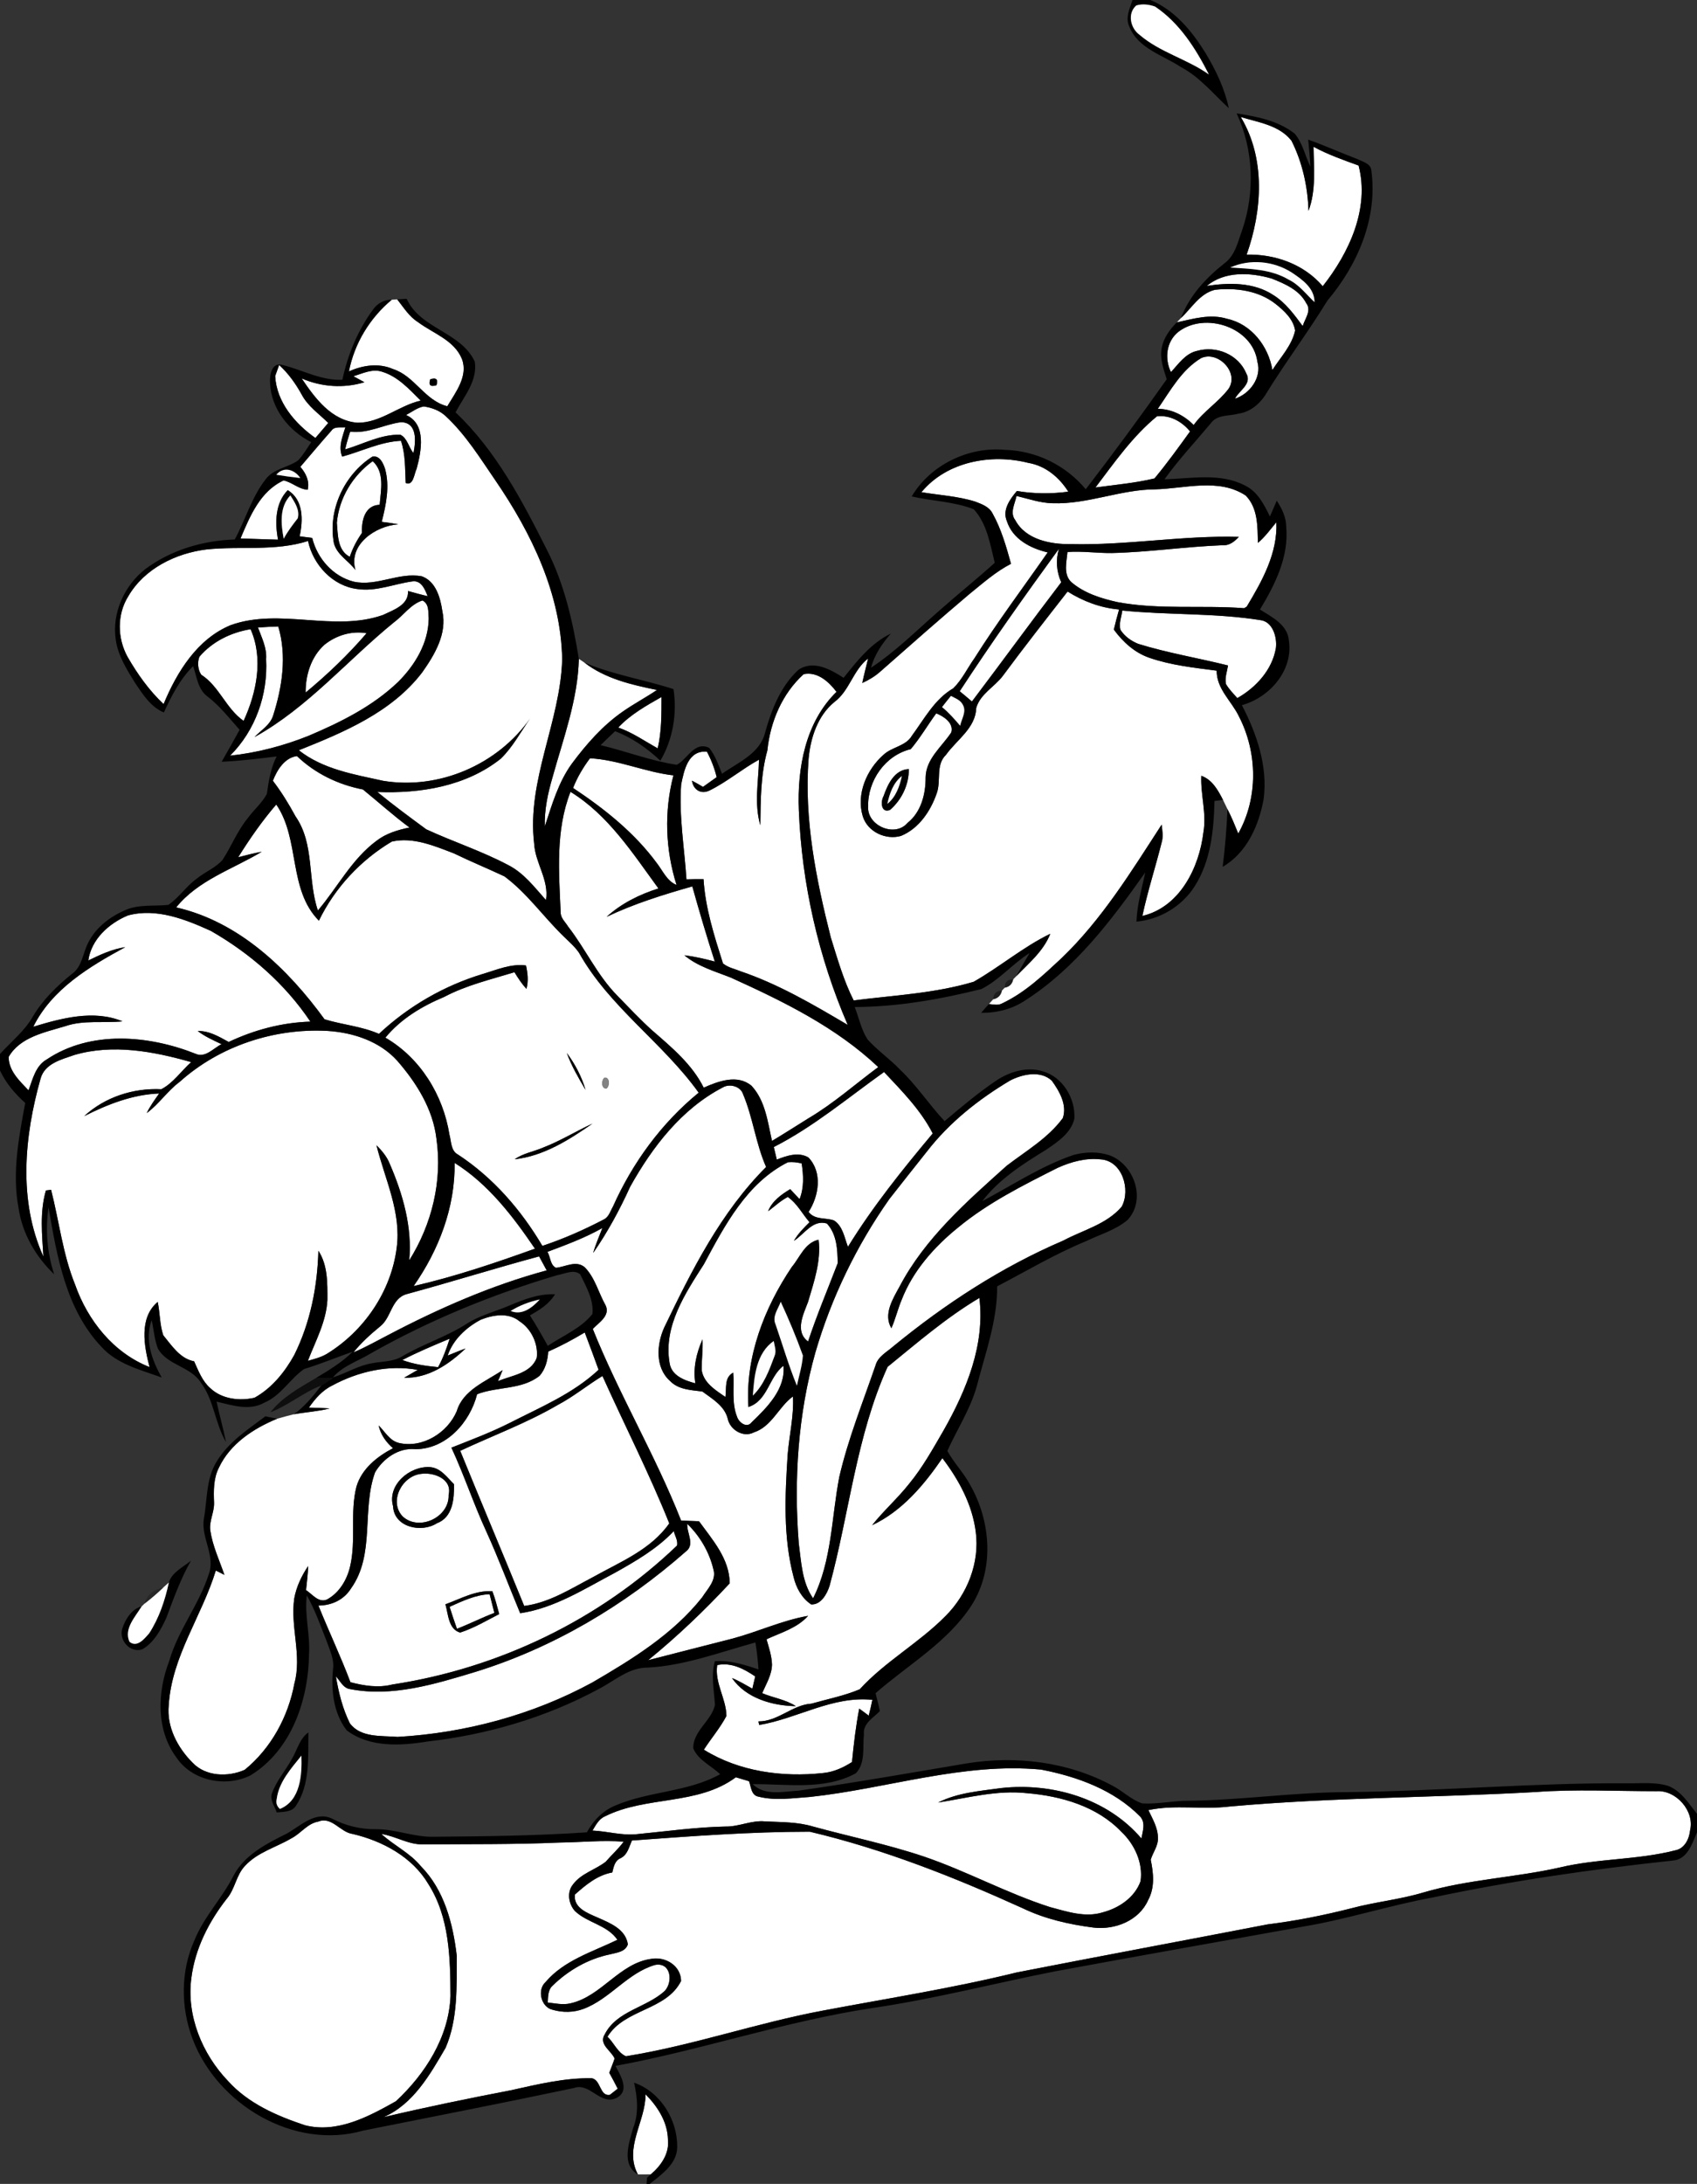 <?xml version="1.0" encoding="UTF-8" ?>
<!DOCTYPE svg PUBLIC "-//W3C//DTD SVG 1.1//EN" "http://www.w3.org/Graphics/SVG/1.1/DTD/svg11.dtd">
<svg width="461pt" height="593pt" viewBox="0 0 461 593" version="1.1" xmlns="http://www.w3.org/2000/svg">
<rect x="0" y="0" width="461" height="593" fill="#333333" stroke="none"/>
<g id="#000000fe">
<path fill="#000000" opacity="1.00" d=" M 307.65 0.00 L 312.49 0.00 C 319.15 2.73 323.84 8.50 327.53 14.46 C 330.30 19.10 332.69 24.05 333.81 29.37 C 329.59 25.50 325.93 20.91 320.77 18.19 C 315.88 14.97 309.14 13.17 306.80 7.25 C 305.62 4.84 306.92 2.31 307.65 0.00 M 308.67 1.49 C 306.18 3.66 307.09 7.68 309.57 9.46 C 315.11 14.22 322.47 16.02 328.40 20.22 C 324.83 13.20 320.45 6.27 313.79 1.79 C 312.17 1.21 310.33 0.97 308.67 1.49 Z" />
<path fill="#000000" opacity="1.00" d=" M 45.87 429.70 C 46.71 426.92 49.75 425.53 51.87 423.79 C 49.08 428.69 47.18 433.98 45.22 439.23 C 43.72 442.50 41.90 445.92 38.71 447.82 C 35.44 449.01 32.20 445.41 33.22 442.22 C 34.07 439.67 35.71 436.93 38.48 436.19 C 36.77 439.00 33.54 442.35 35.19 445.82 C 37.27 447.48 39.22 444.98 40.52 443.51 C 43.22 439.35 44.84 434.53 45.87 429.70 Z" />
<path fill="#000000" opacity="1.00" d=" M 79.40 477.42 C 80.79 475.03 81.41 472.09 83.78 470.40 C 83.66 477.07 84.29 484.50 80.40 490.32 C 79.25 492.12 77.02 491.93 75.17 492.14 C 74.66 490.51 73.35 488.91 73.81 487.14 C 75.04 483.56 77.64 480.71 79.40 477.42 M 75.17 488.49 C 74.91 489.55 75.20 490.45 76.04 491.19 C 81.66 488.92 82.06 481.91 81.88 476.72 C 79.07 480.23 75.76 483.85 75.17 488.49 Z" />
</g>
<g id="#ffffffff">
<path fill="#ffffff" opacity="1.00" d=" M 308.67 1.49 C 310.33 0.97 312.17 1.21 313.79 1.79 C 320.45 6.27 324.83 13.20 328.40 20.22 C 322.47 16.02 315.11 14.22 309.57 9.46 C 307.09 7.68 306.18 3.66 308.67 1.49 Z" />
<path fill="#ffffff" opacity="1.00" d=" M 337.06 31.77 C 341.88 33.24 347.56 34.00 350.85 38.23 C 353.81 44.11 355.26 50.69 355.46 57.26 C 357.56 51.69 356.90 45.67 356.83 39.86 C 360.73 41.97 364.91 43.44 369.07 44.95 C 372.11 56.66 366.48 68.67 359.33 77.72 C 354.24 71.75 346.38 68.96 338.66 69.14 C 342.90 57.12 343.84 43.08 337.06 31.77 Z" />
<path fill="#ffffff" opacity="1.00" d=" M 327.83 77.64 C 332.72 73.58 339.66 73.96 345.42 75.62 C 348.99 77.03 352.99 78.73 354.85 82.33 C 356.38 84.33 354.47 86.55 353.89 88.54 C 351.57 85.42 349.23 82.17 345.88 80.10 C 340.58 76.62 333.87 76.71 327.83 77.64 Z" />
<path fill="#ffffff" opacity="1.00" d=" M 320.82 86.35 C 323.72 83.65 325.94 79.69 330.04 78.69 C 335.71 78.08 341.88 78.89 346.48 82.50 C 348.83 84.34 351.35 86.66 351.83 89.76 C 350.92 93.87 347.86 97.01 345.65 100.47 C 344.58 94.00 339.93 87.98 333.33 86.56 C 328.77 85.16 324.15 86.57 319.68 87.54 C 319.97 87.24 320.53 86.65 320.82 86.35 Z" />
<path fill="#ffffff" opacity="1.00" d=" M 94.79 100.85 C 96.27 93.23 100.46 86.35 106.42 81.39 C 106.79 81.36 107.53 81.30 107.90 81.28 C 109.63 83.46 111.12 85.94 113.54 87.46 C 117.67 90.55 123.40 92.34 125.49 97.49 C 127.23 102.13 123.77 106.53 121.51 110.31 C 115.39 108.80 112.68 102.10 106.76 100.21 C 102.88 98.52 98.55 99.16 94.79 100.85 M 116.88 102.99 C 116.35 104.57 116.92 105.11 118.57 104.60 C 119.08 103.00 118.51 102.46 116.88 102.99 M 120.26 105.15 C 120.92 105.81 120.92 105.81 120.26 105.15 Z" />
<path fill="#ffffff" opacity="1.00" d=" M 320.12 90.10 C 327.30 84.59 340.33 88.80 341.58 98.23 C 342.83 102.54 339.49 106.97 335.49 108.26 C 336.59 106.04 340.15 104.29 338.58 101.44 C 336.44 96.26 330.43 93.77 325.14 95.29 C 322.02 96.00 320.14 98.85 318.09 101.05 C 316.32 97.37 316.80 92.76 320.12 90.10 Z" />
<path fill="#ffffff" opacity="1.00" d=" M 326.31 97.23 C 330.92 95.16 336.72 101.18 333.74 105.58 C 330.98 109.23 326.94 111.67 324.27 115.41 C 321.66 112.77 318.28 111.06 314.53 111.00 C 317.95 106.05 321.00 100.40 326.31 97.23 Z" />
<path fill="#ffffff" opacity="1.00" d=" M 74.75 102.12 C 75.02 101.37 75.56 99.87 75.83 99.11 C 78.32 101.38 80.29 104.13 81.92 107.07 C 83.59 110.29 86.66 112.35 89.17 114.85 C 88.00 116.20 86.83 117.56 85.68 118.93 C 80.12 115.01 75.14 109.19 74.75 102.12 Z" />
<path fill="#ffffff" opacity="1.00" d=" M 95.99 102.16 C 98.53 101.41 101.17 100.03 103.86 100.96 C 108.14 102.27 111.21 105.73 114.29 108.78 C 108.33 110.13 103.37 114.85 97.09 114.79 C 90.02 114.20 85.60 108.15 81.95 102.76 C 87.34 105.08 93.37 105.51 99.00 103.79 C 98.25 103.38 96.74 102.56 95.99 102.16 Z" />
<path fill="#ffffff" opacity="1.00" d=" M 110.31 112.69 C 111.88 111.88 113.35 110.67 115.12 110.37 C 117.28 110.67 119.42 111.46 121.04 112.96 C 126.48 118.00 130.40 124.35 134.56 130.42 C 144.40 144.78 152.39 161.30 152.72 179.03 C 152.24 196.01 143.07 211.84 145.10 229.03 C 145.39 234.40 149.19 238.87 148.32 244.41 C 145.21 240.93 142.32 237.06 138.06 234.90 C 130.90 231.10 123.12 228.58 115.79 225.19 C 111.31 221.89 106.81 218.58 102.50 215.05 C 114.21 215.52 126.66 213.49 136.04 206.01 C 139.29 202.86 141.42 198.80 143.99 195.12 C 135.16 207.64 119.24 214.53 104.07 212.02 C 96.15 210.27 87.74 208.90 81.18 203.72 C 93.44 198.82 106.39 193.42 114.67 182.61 C 118.05 177.83 121.52 172.06 120.17 165.97 C 119.65 162.35 118.41 157.86 114.60 156.49 C 108.37 155.30 102.36 159.30 96.12 157.95 C 90.46 156.53 86.18 151.65 84.81 146.06 C 83.67 145.92 82.53 145.77 81.39 145.63 C 82.36 141.31 82.48 135.70 78.17 133.10 C 74.71 136.63 74.67 141.98 75.53 146.54 C 72.13 146.42 68.73 146.36 65.34 146.21 C 67.90 140.17 70.67 133.39 77.04 130.46 C 79.35 130.93 81.15 132.86 83.59 132.98 C 84.14 130.61 83.09 128.51 81.59 126.76 C 84.39 123.50 87.13 120.20 89.99 116.99 C 90.84 115.69 92.53 116.17 93.82 116.02 C 93.05 118.62 91.86 121.27 92.95 123.99 C 98.28 122.55 103.33 119.96 108.92 119.69 C 110.18 123.39 110.01 127.29 110.21 131.14 C 112.32 132.06 112.51 128.59 113.18 127.28 C 114.46 122.52 115.92 115.17 110.31 112.69 M 90.71 147.50 C 91.55 150.71 94.71 152.25 96.56 154.79 C 94.55 147.81 102.06 142.81 108.19 142.36 C 106.70 142.08 105.20 141.88 103.70 141.70 C 104.88 137.04 105.92 132.09 104.61 127.34 C 104.10 125.78 103.16 123.59 101.14 124.00 C 93.49 128.91 89.01 138.50 90.71 147.50 Z" />
<path fill="#ffffff" opacity="1.00" d=" M 314.29 113.05 C 317.80 112.62 321.12 114.48 323.28 117.15 C 320.16 121.48 317.03 125.81 313.63 129.91 C 308.37 131.17 302.94 131.64 297.59 132.37 C 302.72 125.60 307.67 118.48 314.29 113.05 Z" />
<path fill="#ffffff" opacity="1.00" d=" M 95.13 117.21 C 99.97 117.81 104.27 115.25 108.93 114.64 C 113.44 114.72 112.96 119.90 112.32 123.02 C 111.01 121.49 110.66 118.96 108.77 118.05 C 103.48 117.88 98.71 120.58 93.76 122.03 C 94.13 120.40 94.60 118.79 95.13 117.21 Z" />
<path fill="#ffffff" opacity="1.00" d=" M 250.31 133.65 C 257.21 125.30 269.24 123.13 279.36 125.69 C 284.00 126.47 287.75 129.61 290.21 133.51 C 285.56 134.13 280.86 134.10 276.24 133.32 C 274.37 135.55 272.21 138.47 273.53 141.52 C 275.08 146.39 279.95 148.91 284.61 150.00 C 277.95 159.56 270.93 168.89 264.71 178.75 C 262.78 181.45 261.35 184.57 258.96 186.90 C 253.89 189.84 251.09 195.21 247.72 199.78 C 246.05 202.65 242.27 202.79 239.98 204.98 C 235.43 208.99 232.57 215.62 234.37 221.62 C 235.65 225.87 240.62 228.17 244.76 226.98 C 249.61 224.98 252.78 220.27 254.45 215.47 C 255.73 212.06 254.09 207.74 256.97 204.98 C 259.89 200.87 265.02 197.74 265.20 192.23 C 266.28 188.44 270.18 186.51 272.45 183.49 C 278.17 175.76 284.10 168.20 290.02 160.62 C 294.25 163.29 299.00 165.06 304.00 165.50 C 303.50 167.31 303.00 169.12 302.58 170.96 C 305.05 174.33 308.26 177.26 312.29 178.63 C 318.16 180.65 324.39 181.31 330.52 182.11 C 330.48 187.10 334.58 190.36 336.57 194.55 C 341.63 204.34 341.82 216.66 336.38 226.34 C 335.47 224.10 334.56 221.86 333.45 219.71 C 333.05 218.86 332.64 218.02 332.23 217.19 C 330.87 214.55 329.31 211.70 326.34 210.65 C 326.11 215.79 327.82 220.87 326.91 226.02 C 325.77 235.59 320.49 246.32 310.33 248.71 C 311.77 241.97 313.91 235.40 315.58 228.72 C 316.05 227.14 315.75 225.50 315.57 223.92 C 307.33 236.62 299.31 249.73 288.27 260.27 C 283.38 264.82 278.44 269.52 272.33 272.41 C 271.19 273.10 269.86 272.73 268.64 272.63 C 268.93 272.31 269.51 271.66 269.81 271.34 C 271.10 271.08 271.89 270.29 272.18 268.99 C 272.37 268.79 272.75 268.39 272.94 268.19 C 274.22 267.96 274.98 267.20 275.24 265.93 C 275.45 265.71 275.87 265.29 276.08 265.07 C 279.48 261.55 283.50 258.22 285.32 253.55 C 277.93 257.13 271.62 262.54 264.50 266.59 C 253.94 269.75 242.80 270.26 231.90 271.65 C 229.15 266.21 227.50 260.33 225.69 254.55 C 221.69 238.71 218.40 222.40 219.66 205.98 C 220.19 200.33 222.11 194.37 226.63 190.65 C 230.79 187.59 231.72 181.98 235.82 178.81 C 235.30 181.03 234.71 183.23 234.24 185.46 C 236.05 184.64 237.76 183.61 239.24 182.27 C 247.23 175.23 255.21 168.18 263.34 161.31 C 266.97 158.39 270.47 155.24 274.65 153.09 C 273.34 148.40 272.01 143.65 269.61 139.38 C 268.70 137.58 266.64 136.86 264.88 136.19 C 260.16 134.72 255.17 134.46 250.31 133.65 Z" />
<path fill="#ffffff" opacity="1.00" d=" M 91.51 141.96 C 92.07 135.27 95.83 129.11 101.25 125.22 C 104.58 128.27 103.45 133.11 103.14 137.07 C 99.07 137.19 98.18 141.41 98.33 144.70 C 96.93 146.71 95.79 148.87 95.02 151.20 C 91.64 149.44 91.80 145.23 91.51 141.96 Z" />
<path fill="#ffffff" opacity="1.00" d=" M 313.86 132.87 C 321.96 132.66 331.08 129.74 338.40 134.55 C 341.75 137.95 341.62 143.00 341.71 147.42 C 343.64 145.79 345.13 143.74 346.73 141.80 C 347.10 150.21 342.87 157.76 338.68 164.72 L 337.99 165.15 C 326.53 164.28 314.90 165.62 303.54 163.49 C 299.08 162.50 294.49 161.06 290.99 158.03 C 288.80 155.89 289.76 152.55 289.98 149.89 C 293.99 149.60 297.98 150.21 301.99 150.17 C 312.04 149.94 322.00 148.44 332.05 148.05 C 333.89 148.22 335.37 147.06 336.54 145.78 C 321.31 145.35 306.18 148.11 290.95 147.75 C 285.41 147.83 278.65 146.57 275.80 141.23 C 274.25 139.24 275.72 136.78 276.14 134.67 C 279.38 135.44 282.57 136.58 285.95 136.65 C 295.43 136.98 304.39 132.91 313.86 132.87 Z" />
<path fill="#ffffff" opacity="1.00" d=" M 56.14 149.19 C 65.30 148.24 74.76 149.74 83.68 146.90 C 85.04 153.36 90.39 159.15 97.11 159.95 C 102.18 160.69 107.01 158.56 111.95 157.88 C 114.44 157.47 115.44 160.03 116.17 161.88 C 114.38 161.47 112.61 160.97 110.84 160.48 C 111.05 164.31 106.84 165.63 104.03 166.99 C 90.66 171.70 76.08 164.97 62.71 169.73 C 53.59 173.48 48.07 182.45 44.44 191.19 C 40.50 187.48 37.34 183.03 34.65 178.36 C 31.87 173.31 31.75 166.86 34.84 161.92 C 39.21 154.40 47.74 150.21 56.14 149.19 Z" />
<path fill="#ffffff" opacity="1.00" d=" M 260.71 187.70 C 269.31 174.54 278.41 161.71 287.67 149.01 C 286.74 152.06 287.00 155.21 288.29 158.11 C 280.10 168.82 272.17 179.73 264.03 190.48 C 262.93 189.54 261.83 188.61 260.71 187.70 Z" />
<path fill="#ffffff" opacity="1.00" d=" M 107.00 169.00 C 109.62 167.09 111.58 164.06 114.76 163.05 C 116.63 163.97 116.32 166.24 116.46 167.98 C 116.37 174.60 112.73 180.61 108.16 185.16 C 101.26 191.78 92.57 196.09 83.85 199.79 C 77.01 202.53 69.83 204.41 62.50 205.19 C 69.39 198.35 72.81 188.61 72.29 178.97 C 72.52 175.92 71.10 173.17 70.08 170.39 C 71.91 170.26 73.75 170.16 75.59 170.11 C 77.96 178.06 76.68 186.53 74.20 194.29 C 73.40 196.87 70.90 198.27 69.14 200.14 C 83.58 192.16 94.34 179.30 107.00 169.00 Z" />
<path fill="#ffffff" opacity="1.00" d=" M 304.88 165.78 C 317.33 167.04 329.92 166.41 342.30 168.37 C 345.75 168.72 346.98 173.04 346.60 176.00 C 345.59 181.89 341.20 186.69 336.12 189.56 C 335.03 188.32 333.85 187.15 333.03 185.72 C 332.69 184.03 333.34 182.35 333.60 180.70 C 325.48 178.67 317.20 177.31 309.20 174.83 C 307.28 174.05 305.49 172.78 304.37 171.01 C 303.91 169.26 304.66 167.50 304.88 165.78 Z" />
<path fill="#ffffff" opacity="1.00" d=" M 54.17 178.33 C 57.68 174.20 62.77 171.72 68.07 170.85 C 71.62 178.84 69.69 188.10 66.18 195.75 C 61.39 192.42 59.57 186.35 54.67 183.21 C 53.75 181.91 53.58 179.80 54.17 178.33 Z" />
<path fill="#ffffff" opacity="1.00" d=" M 88.12 175.09 C 91.30 172.52 95.52 171.23 99.59 171.94 C 94.57 177.79 88.97 183.13 83.03 188.05 C 82.98 183.29 84.52 178.34 88.12 175.09 Z" />
<path fill="#ffffff" opacity="1.00" d=" M 150.09 211.09 C 153.03 200.49 156.97 190.02 157.25 178.91 C 157.62 179.16 158.38 179.66 158.75 179.91 C 164.43 184.30 171.58 185.95 178.47 187.35 C 175.44 189.40 172.19 191.11 169.19 193.21 C 163.73 197.00 159.29 202.06 155.34 207.37 C 151.66 212.45 149.94 218.53 148.00 224.41 C 147.86 219.88 148.83 215.41 150.09 211.09 Z" />
<path fill="#ffffff" opacity="1.00" d=" M 218.32 183.06 C 222.06 182.29 225.16 185.11 227.24 187.86 C 218.77 196.15 216.54 208.62 217.01 220.01 C 217.80 240.02 222.35 259.92 230.29 278.30 C 220.97 272.80 211.56 267.27 201.27 263.77 C 199.64 263.09 197.78 262.76 196.40 261.60 C 194.04 254.14 191.60 246.60 191.12 238.72 C 189.57 238.70 188.03 238.73 186.48 238.77 C 185.92 230.19 184.42 221.63 185.04 213.02 C 185.83 209.17 186.91 203.66 192.04 204.11 C 193.20 206.29 194.10 208.61 194.69 211.02 C 193.45 211.90 192.20 212.78 190.97 213.67 C 189.99 213.07 188.99 212.51 187.97 211.98 C 188.34 214.44 190.39 215.78 192.74 214.65 C 197.48 212.32 201.56 208.82 206.19 206.28 C 206.05 212.20 204.84 218.27 206.55 224.09 C 206.64 217.27 206.61 210.39 208.46 203.76 C 209.25 196.00 212.47 188.35 218.32 183.06 Z" />
<path fill="#ffffff" opacity="1.00" d=" M 167.95 197.55 C 171.28 194.01 175.53 191.63 179.70 189.26 C 179.69 193.92 179.74 198.63 178.67 203.20 C 175.13 201.24 171.80 198.89 167.95 197.55 Z" />
<path fill="#ffffff" opacity="1.00" d=" M 254.33 193.70 C 256.39 194.51 259.15 196.32 258.41 198.89 C 255.86 202.76 251.56 206.03 251.45 211.05 C 251.48 215.60 250.24 220.52 246.52 223.46 C 243.10 227.48 235.52 224.21 235.83 219.01 C 235.69 211.97 240.46 205.10 247.41 203.42 C 249.97 200.38 251.99 196.92 254.33 193.70 M 240.02 216.19 C 239.18 217.69 239.31 220.88 241.77 219.93 C 244.96 217.17 246.92 213.07 246.89 208.83 C 242.97 208.99 241.15 212.99 240.02 216.19 Z" />
<path fill="#ffffff" opacity="1.00" d=" M 74.13 212.01 C 75.24 209.10 77.32 205.74 80.66 205.30 C 85.62 210.04 91.87 213.07 98.59 214.37 C 102.81 217.80 106.85 221.46 111.24 224.70 C 108.07 225.35 104.89 226.29 102.29 228.30 C 95.55 233.28 91.70 240.96 86.36 247.23 C 83.49 238.90 85.52 229.21 80.29 221.69 C 78.46 218.31 76.46 215.05 74.13 212.01 Z" />
<path fill="#ffffff" opacity="1.00" d=" M 160.27 205.90 C 168.05 206.32 175.23 209.65 182.94 210.54 C 180.39 220.33 180.74 230.67 183.79 240.30 C 181.20 239.25 180.10 236.53 178.50 234.46 C 172.40 226.13 164.22 219.63 155.68 213.96 C 156.82 211.07 158.41 208.39 160.27 205.90 Z" />
<path fill="#ffffff" opacity="1.00" d=" M 154.98 215.01 C 165.29 221.35 171.88 231.70 178.87 241.25 C 173.74 242.86 168.79 245.31 164.80 248.95 C 172.25 245.39 180.14 242.94 188.07 240.69 C 189.98 247.53 192.00 254.34 194.18 261.10 C 191.45 260.37 188.71 259.73 185.91 259.39 C 189.57 262.46 194.22 263.74 198.57 265.47 C 212.79 271.92 227.12 278.91 238.58 289.75 C 232.29 294.41 226.40 299.66 219.63 303.65 C 216.33 305.70 213.06 307.81 209.72 309.80 C 208.54 304.63 207.93 298.92 204.17 294.84 C 200.36 291.63 195.16 293.57 191.17 295.34 C 188.00 288.98 182.44 284.37 177.18 279.80 C 173.85 276.81 170.80 273.53 167.67 270.33 C 162.25 264.83 159.05 257.66 154.34 251.61 C 153.61 250.41 152.35 249.34 152.31 247.85 C 151.84 236.87 150.87 225.49 154.98 215.01 Z" />
<path fill="#ffffff" opacity="1.00" d=" M 64.71 232.77 C 67.83 227.77 71.20 222.92 75.05 218.45 C 81.55 227.94 78.24 241.51 86.63 250.00 C 90.94 241.10 97.95 233.57 106.43 228.52 C 112.20 227.20 117.98 229.69 123.30 231.72 C 127.82 233.92 132.47 235.82 137.02 237.96 C 143.12 242.47 147.53 248.81 152.93 254.08 C 154.42 255.58 156.09 256.94 157.29 258.71 C 165.54 273.45 180.06 283.11 189.80 296.70 C 179.69 304.96 171.83 315.74 166.52 327.62 C 165.81 328.83 165.41 330.44 164.06 331.11 C 158.68 333.92 153.11 336.39 147.34 338.30 C 141.58 328.55 133.95 319.75 124.42 313.51 C 122.43 312.47 122.62 309.95 122.09 308.09 C 120.39 297.36 114.18 287.25 104.69 281.76 C 108.89 276.65 114.65 273.21 120.68 270.69 C 126.68 267.51 133.32 265.97 139.76 263.99 C 140.72 265.58 141.75 267.14 143.01 268.52 C 143.60 266.42 143.35 264.26 142.89 262.16 C 138.84 261.62 135.02 263.31 131.23 264.44 C 120.71 267.61 110.96 273.21 102.95 280.73 C 98.23 278.67 92.97 278.25 88.17 276.78 C 78.19 263.05 64.91 250.28 47.86 246.39 C 53.86 238.95 63.20 236.04 71.11 231.28 C 68.95 231.67 66.83 232.22 64.71 232.77 M 153.98 285.93 C 155.26 289.46 157.17 292.72 159.07 295.94 C 158.00 292.33 156.23 288.94 153.98 285.93 M 164.23 292.62 C 163.31 293.25 163.32 295.75 164.77 295.54 C 165.68 294.89 165.66 292.41 164.23 292.62 M 147.51 311.62 C 144.96 312.72 142.12 313.15 139.82 314.78 C 147.72 313.90 154.58 309.51 160.96 305.09 C 156.43 307.18 152.17 309.83 147.51 311.62 Z" />
<path fill="#ffffff" opacity="1.00" d=" M 34.74 248.58 C 42.42 246.48 50.32 249.61 57.26 252.76 C 67.92 258.85 77.47 267.17 84.32 277.41 C 76.62 277.64 69.08 279.64 62.13 282.93 C 59.50 281.50 56.82 279.86 53.71 279.96 C 55.68 281.46 57.95 282.47 60.18 283.53 C 57.97 284.63 55.75 287.36 53.11 286.13 C 40.33 281.07 24.60 279.71 12.69 287.68 C 9.64 289.42 8.90 293.04 7.75 296.07 C 5.33 293.51 2.36 290.81 2.35 286.99 C 5.45 281.58 12.20 280.32 17.70 278.65 C 22.72 276.91 28.09 277.87 33.27 277.33 C 25.51 274.11 16.74 276.46 9.04 278.80 C 14.11 268.55 24.34 262.44 34.03 257.18 C 30.47 257.72 27.20 259.23 23.99 260.81 C 24.80 255.04 29.61 250.71 34.74 248.58 Z" />
<path fill="#ffffff" opacity="1.00" d=" M 48.80 293.77 C 59.66 284.01 74.51 279.13 89.03 279.93 C 95.99 280.38 103.17 282.75 107.94 288.06 C 113.15 294.05 117.61 301.14 118.56 309.19 C 120.22 320.62 117.31 332.51 111.17 342.23 C 112.01 333.22 109.46 324.31 105.92 316.12 C 105.15 314.11 103.76 312.47 102.27 310.97 C 104.54 320.14 109.08 329.18 107.76 338.86 C 106.24 350.71 98.86 361.49 88.71 367.67 C 87.14 368.58 85.37 369.02 83.64 369.51 C 85.71 364.12 88.63 358.88 88.94 352.99 C 88.95 348.46 89.07 343.57 86.49 339.62 C 86.23 349.37 84.30 359.16 79.93 367.94 C 77.36 372.58 73.83 376.95 69.13 379.54 C 65.04 380.47 60.26 379.91 57.12 376.93 C 54.93 375.01 53.90 372.22 52.73 369.64 C 48.91 368.93 46.65 365.36 44.35 362.57 C 43.37 359.66 43.48 356.51 42.84 353.52 C 37.71 357.81 39.13 365.51 40.63 371.21 C 30.80 367.35 23.81 358.53 20.38 348.77 C 17.05 340.52 16.06 331.63 13.88 323.07 C 13.53 323.12 12.83 323.21 12.47 323.25 C 10.77 329.11 11.42 335.23 11.79 341.22 C 4.93 326.04 6.60 308.57 11.00 292.96 C 12.11 288.77 16.67 287.69 20.24 286.45 C 30.66 283.42 41.73 285.48 51.93 288.40 C 49.23 290.81 47.02 294.12 43.82 295.76 C 36.22 295.39 28.50 297.89 22.87 303.07 C 29.24 299.87 36.00 297.19 43.23 296.92 C 42.03 298.64 40.78 300.34 39.86 302.24 C 43.19 299.80 45.48 296.23 48.80 293.77 Z" />
<path fill="#ffffff" opacity="1.00" d=" M 210.21 311.46 C 221.02 305.95 230.33 298.09 240.16 291.09 C 245.02 296.26 250.11 301.39 253.38 307.77 C 245.14 317.60 237.09 327.62 230.35 338.55 C 229.38 336.06 228.99 332.98 226.57 331.40 C 224.25 330.56 221.36 331.32 219.66 329.08 C 222.48 324.71 223.48 318.34 219.61 314.29 C 216.91 312.71 213.70 313.82 211.02 314.87 C 210.75 313.73 210.47 312.59 210.21 311.46 Z" />
<path fill="#ffffff" opacity="1.00" d=" M 274.43 293.38 C 277.81 291.66 282.64 290.60 285.72 293.43 C 287.77 296.27 289.95 300.00 288.72 303.60 C 284.71 309.05 278.77 312.48 273.49 316.53 C 262.60 326.29 251.28 336.21 244.37 349.35 C 242.54 352.70 239.90 356.88 242.15 360.66 C 243.26 358.16 243.87 355.49 244.93 352.97 C 247.99 345.07 253.79 338.55 260.31 333.28 C 268.46 326.56 277.96 321.83 287.33 317.10 C 290.96 315.47 294.97 314.36 298.98 314.81 C 304.88 315.16 307.22 323.06 304.71 327.66 C 300.63 332.45 294.21 333.99 288.85 336.86 C 272.08 344.04 256.69 354.08 242.61 365.63 C 240.88 367.15 238.51 368.34 237.85 370.73 C 234.40 380.77 230.41 390.66 228.00 401.03 C 225.87 412.02 226.00 423.83 220.88 434.00 C 217.84 429.63 217.67 424.15 216.99 419.06 C 215.63 401.72 216.78 384.04 221.50 367.26 C 225.84 352.37 232.68 338.25 241.60 325.58 C 244.97 321.29 248.34 317.01 251.74 312.75 C 257.86 304.81 265.85 298.48 274.43 293.38 Z" />
<path fill="#ffffff" opacity="1.00" d=" M 196.38 295.26 C 198.20 294.18 201.18 294.96 201.85 297.09 C 204.56 303.48 205.30 310.51 208.12 316.88 C 195.81 329.18 187.90 344.96 180.44 360.47 C 178.36 365.04 177.94 371.36 182.02 374.98 C 184.31 377.36 187.74 377.45 190.79 377.84 C 193.46 379.82 196.79 381.71 197.68 385.18 C 198.28 388.22 201.90 390.46 204.80 388.94 C 209.68 387.35 211.51 382.02 215.41 379.18 C 215.69 384.49 214.41 389.71 213.97 394.98 C 213.26 406.06 212.71 417.39 215.59 428.24 C 216.29 431.15 217.81 433.96 220.35 435.65 C 223.01 435.82 224.69 432.78 225.37 430.56 C 230.74 410.79 232.62 389.97 241.12 371.15 C 249.17 364.61 257.10 357.74 266.06 352.43 C 267.61 365.20 262.52 377.47 256.37 388.34 C 253.46 393.35 250.64 398.46 246.94 402.94 C 243.82 406.88 240.03 410.22 236.91 414.15 C 245.05 410.33 251.02 403.22 256.00 395.94 C 260.46 401.79 264.13 408.55 265.07 415.94 C 266.18 424.34 262.77 432.92 256.84 438.83 C 249.65 446.12 240.48 451.12 233.55 458.70 C 229.36 460.47 224.82 461.35 220.45 462.60 C 215.21 462.93 211.39 467.45 206.03 467.42 L 206.23 468.39 C 216.59 466.67 226.20 460.42 236.98 461.57 C 236.70 463.00 236.36 464.43 235.99 465.85 C 235.13 465.21 234.28 464.56 233.41 463.95 C 232.49 468.74 231.92 473.59 231.45 478.45 C 229.07 479.98 226.45 481.17 223.60 481.44 C 212.54 482.64 200.78 481.06 191.21 475.10 C 193.20 472.01 195.63 469.19 197.34 465.94 C 197.26 461.18 194.09 456.95 194.84 452.12 C 198.68 451.33 202.09 453.14 205.16 455.21 C 204.91 456.32 204.65 457.42 204.38 458.53 C 202.56 457.52 200.79 456.43 198.86 455.65 C 202.63 461.14 209.85 463.19 216.19 463.28 C 213.45 461.48 210.05 461.03 207.05 459.75 C 208.12 457.25 209.66 454.81 209.72 452.01 C 209.65 449.64 208.87 447.37 208.23 445.12 C 212.14 443.31 216.56 442.09 219.52 438.76 C 212.44 439.99 205.86 443.11 198.93 444.95 C 191.32 446.91 183.69 448.82 176.08 450.80 C 183.96 444.37 191.31 437.37 198.23 429.93 C 198.18 423.26 193.57 418.15 189.89 413.07 C 188.27 413.01 186.65 412.95 185.03 412.89 C 178.03 395.09 168.14 378.60 161.03 360.85 C 162.68 359.12 165.86 357.24 164.51 354.44 C 162.59 351.03 161.65 346.96 158.86 344.12 C 156.53 342.12 153.62 344.00 151.04 344.25 C 149.46 343.53 149.54 341.29 148.72 339.92 C 153.80 338.01 158.90 336.13 163.64 333.45 C 162.78 335.69 161.80 337.90 161.14 340.22 C 165.05 334.58 168.34 328.51 171.18 322.25 C 177.21 311.44 185.17 301.07 196.38 295.26 Z" />
<path fill="#ffffff" opacity="1.00" d=" M 123.50 315.77 C 132.65 321.50 139.33 330.25 145.32 339.06 C 134.50 342.95 123.58 346.64 112.36 349.22 C 119.20 339.43 123.67 327.84 123.50 315.77 Z" />
<path fill="#ffffff" opacity="1.00" d=" M 191.22 343.28 C 196.88 332.73 202.88 321.21 214.04 315.59 C 215.29 315.47 216.54 315.59 217.78 315.92 C 218.27 319.15 218.45 322.50 217.21 325.60 C 216.36 324.70 215.50 323.80 214.66 322.90 C 212.20 324.38 209.75 326.15 208.65 328.90 C 210.43 327.60 212.03 326.04 214.01 325.02 C 216.50 326.72 217.95 329.61 219.91 331.87 C 218.36 333.42 216.77 334.99 215.67 336.93 C 218.48 335.16 220.79 331.07 224.62 332.22 C 227.32 335.10 227.53 339.30 227.56 343.03 C 224.85 350.09 221.90 357.07 219.52 364.26 C 215.86 361.54 218.23 356.91 219.50 353.55 C 221.12 348.08 223.09 342.42 222.38 336.63 C 218.63 337.44 217.32 341.39 215.09 344.04 C 207.62 355.15 202.44 368.47 203.31 382.04 C 208.58 380.37 208.89 373.82 212.84 370.85 C 213.43 377.19 208.37 382.18 204.16 386.23 C 202.88 387.90 200.72 386.25 200.24 384.74 C 198.70 380.93 199.50 376.71 199.19 372.72 C 196.67 374.01 197.42 377.03 197.06 379.33 C 194.40 377.49 191.14 375.52 190.62 372.03 C 190.58 369.24 190.99 366.46 190.84 363.67 C 189.18 367.42 188.22 371.52 188.90 375.63 C 185.90 374.81 182.30 373.53 181.87 369.94 C 180.24 360.07 186.14 351.20 191.22 343.28 Z" />
<path fill="#ffffff" opacity="1.00" d=" M 110.42 351.41 C 122.47 348.14 134.40 344.40 146.45 341.15 C 147.13 342.42 147.82 343.68 148.51 344.95 C 133.47 349.02 119.17 355.30 105.40 362.53 C 102.29 364.13 99.25 365.87 96.02 367.22 C 98.12 364.59 100.62 362.34 103.21 360.21 C 106.35 357.83 106.24 352.63 110.42 351.41 Z" />
<path fill="#ffffff" opacity="1.00" d=" M 130.55 358.37 C 133.85 357.03 138.16 356.31 141.12 358.77 C 144.33 360.81 146.28 364.94 145.81 368.68 C 144.23 372.98 138.97 373.45 135.28 375.03 C 135.60 374.28 136.23 372.78 136.55 372.03 C 132.00 375.13 125.80 377.40 124.09 383.16 C 121.60 389.06 114.77 393.32 108.36 391.81 C 105.84 391.21 104.58 388.73 102.86 387.06 C 103.40 389.54 104.86 391.59 106.76 393.24 C 102.45 395.50 98.26 398.82 96.83 403.67 C 95.02 410.77 96.79 418.24 95.10 425.37 C 94.26 428.99 92.16 432.52 88.81 434.33 C 86.50 435.29 84.86 432.88 83.14 431.77 C 83.37 429.59 83.64 427.41 83.72 425.23 C 81.93 427.88 80.52 430.83 79.94 434.00 C 78.81 441.70 82.07 449.47 79.98 457.10 C 78.30 466.15 73.64 474.73 66.47 480.57 C 61.95 482.57 55.89 482.41 52.31 478.63 C 48.24 474.56 45.25 468.91 45.84 463.02 C 46.63 449.82 54.85 438.81 58.63 426.45 C 59.21 426.75 60.37 427.34 60.96 427.63 C 59.60 423.67 57.77 419.82 57.14 415.66 C 56.75 413.05 58.24 410.62 58.15 408.03 C 58.03 404.84 57.96 401.49 59.45 398.56 C 62.48 392.06 68.84 387.88 75.28 385.24 C 76.79 384.79 78.32 384.40 79.85 384.02 C 83.06 383.44 86.35 383.26 89.53 382.45 C 87.66 382.31 85.79 382.24 83.92 382.22 C 85.59 379.81 87.57 377.52 90.25 376.22 C 97.23 372.44 105.59 370.49 113.47 371.98 C 112.24 372.68 111.01 373.39 109.78 374.11 C 116.34 374.30 121.93 370.49 126.48 366.16 C 124.84 366.75 123.23 367.44 121.61 368.08 C 123.08 363.75 126.61 360.48 130.55 358.37 Z" />
<path fill="#ffffff" opacity="1.00" d=" M 148.93 367.01 C 152.34 365.49 155.64 363.74 158.85 361.81 C 160.12 365.18 161.40 368.55 162.61 371.94 C 155.66 378.45 146.75 382.13 138.39 386.41 C 133.29 388.98 127.94 390.99 122.63 393.09 C 126.10 400.57 128.68 408.43 132.14 415.92 C 135.45 423.19 138.24 430.68 141.31 438.05 C 150.71 436.65 158.79 431.41 167.04 427.07 C 172.75 423.88 178.50 420.54 183.03 415.76 C 183.34 417.04 184.21 418.30 183.92 419.67 C 162.87 439.86 135.39 453.02 106.58 457.40 C 102.80 458.37 98.91 457.75 95.20 456.78 C 92.55 449.74 89.31 442.94 86.50 435.96 C 90.09 435.95 93.43 434.41 95.36 431.31 C 101.96 422.07 98.19 409.96 101.89 399.79 C 104.11 396.01 108.33 393.02 112.88 393.51 C 121.24 393.43 127.65 386.25 129.61 378.58 C 135.15 376.43 141.74 377.43 146.59 373.57 C 148.18 371.75 148.78 369.37 148.93 367.01 M 106.78 409.00 C 107.05 414.75 114.49 416.30 118.68 413.62 C 123.03 411.99 123.40 406.97 123.33 403.01 C 121.44 401.14 119.70 398.58 116.81 398.37 C 111.35 398.01 105.14 403.19 106.78 409.00 M 121.00 435.62 C 121.78 438.29 121.79 442.40 125.00 443.30 C 128.73 442.09 132.14 440.06 135.61 438.28 C 135.06 436.19 134.51 434.10 133.76 432.08 C 129.20 431.77 125.15 434.13 121.00 435.62 Z" />
<path fill="#ffffff" opacity="1.00" d=" M 109.30 369.29 C 113.47 367.14 117.81 365.31 122.15 363.51 C 121.30 366.16 120.37 368.79 119.01 371.23 C 115.72 370.91 112.40 370.47 109.30 369.29 Z" />
<path fill="#ffffff" opacity="1.00" d=" M 151.54 381.48 C 155.81 379.23 159.55 376.13 163.66 373.63 C 169.67 386.99 176.36 400.04 181.81 413.65 C 176.79 420.83 168.47 424.10 161.11 428.23 C 155.12 431.36 149.25 435.19 142.40 436.07 C 136.67 422.00 130.75 408.02 125.02 393.95 C 133.86 389.81 143.08 386.42 151.54 381.48 Z" />
<path fill="#ffffff" opacity="1.00" d=" M 114.34 400.21 C 117.76 399.69 122.94 401.55 121.87 405.93 C 122.11 412.02 113.80 415.89 109.37 411.75 C 105.59 407.74 109.15 400.81 114.34 400.21 Z" />
<path fill="#ffffff" opacity="1.00" d=" M 186.70 413.78 C 190.12 417.07 192.68 421.43 193.78 426.06 C 194.73 429.05 192.20 431.43 190.74 433.74 C 182.80 443.75 171.74 450.55 160.84 456.89 C 144.65 465.67 126.37 470.57 108.02 471.63 C 103.64 471.26 98.00 471.91 95.05 467.95 C 93.06 463.96 91.99 459.57 91.25 455.20 C 92.45 456.44 93.24 458.44 95.17 458.66 C 106.59 460.85 118.07 457.32 128.93 454.04 C 150.19 447.51 169.68 435.93 186.33 421.28 C 188.86 419.38 186.53 416.29 186.70 413.78 Z" />
<path fill="#ffffff" opacity="1.00" d=" M 45.87 429.70 C 44.84 434.53 43.22 439.35 40.52 443.51 C 39.22 444.98 37.27 447.48 35.19 445.82 C 33.54 442.35 36.77 439.00 38.48 436.19 C 38.68 435.99 39.08 435.61 39.28 435.42 C 41.05 434.05 42.75 432.60 44.36 431.05 C 44.73 430.71 45.49 430.04 45.87 429.70 Z" />
<path fill="#ffffff" opacity="1.00" d=" M 122.13 436.30 C 125.61 434.75 129.13 433.05 133.01 432.88 C 133.45 434.57 133.87 436.26 134.30 437.96 C 130.85 439.26 127.57 440.95 124.13 442.27 C 123.43 440.29 122.76 438.30 122.13 436.30 Z" />
<path fill="#ffffff" opacity="1.00" d=" M 75.17 488.49 C 75.76 483.85 79.07 480.23 81.88 476.72 C 82.06 481.91 81.66 488.92 76.04 491.19 C 75.20 490.45 74.91 489.55 75.17 488.49 Z" />
<path fill="#ffffff" opacity="1.00" d=" M 220.04 487.93 C 240.97 485.69 261.55 478.52 282.80 480.50 C 292.61 482.40 302.60 486.00 309.74 493.27 C 311.27 494.95 310.41 497.26 310.07 499.21 C 300.82 488.35 285.86 484.00 271.98 485.52 C 266.19 486.33 260.15 486.76 254.85 489.45 C 262.83 488.20 270.85 486.00 279.00 486.91 C 288.27 487.69 298.01 490.46 304.62 497.39 C 308.21 500.77 310.56 505.83 309.84 510.81 C 308.26 515.24 303.97 518.11 299.57 519.27 C 294.80 520.76 289.87 519.06 285.24 517.84 C 273.50 514.08 262.65 508.09 250.99 504.12 C 241.11 500.80 230.88 498.71 220.84 495.96 C 216.65 494.70 212.24 494.79 207.91 494.58 C 204.19 494.18 200.75 496.05 197.05 495.97 C 189.00 496.14 181.03 497.27 173.03 498.04 C 168.97 498.48 164.99 497.24 160.95 497.06 C 161.85 495.59 162.67 493.91 164.35 493.20 C 175.55 487.58 189.53 490.30 199.90 482.59 C 201.09 482.94 202.28 483.30 203.48 483.66 C 204.05 485.19 204.05 487.51 206.08 487.86 C 210.66 489.01 215.41 488.24 220.04 487.93 Z" />
<path fill="#ffffff" opacity="1.00" d=" M 417.09 486.60 C 428.06 485.78 439.06 486.38 450.04 486.37 C 455.33 486.03 460.38 491.76 459.13 496.95 C 458.91 499.23 457.71 501.85 455.26 502.39 C 444.95 505.07 434.13 504.60 423.79 507.07 C 411.50 509.85 398.76 510.31 386.65 513.88 C 380.23 515.81 373.52 516.44 367.05 518.18 C 359.60 520.07 352.07 521.58 344.44 522.52 C 321.72 526.90 298.97 531.14 276.26 535.57 C 258.88 539.85 241.20 542.61 223.63 545.93 C 205.59 549.29 188.18 555.43 170.05 558.34 C 167.84 557.44 166.77 554.68 165.03 553.04 C 169.68 545.44 180.99 545.97 185.02 537.90 C 184.96 533.77 180.83 531.24 177.00 531.89 C 168.27 533.03 163.42 542.10 154.96 543.98 C 152.93 544.47 150.83 543.98 148.80 543.75 C 148.90 542.15 148.83 540.31 150.13 539.16 C 154.40 535.00 159.79 531.91 165.64 530.69 C 167.46 530.20 169.85 530.07 170.56 527.96 C 169.95 523.79 165.69 522.17 162.33 520.67 C 159.64 519.49 155.71 518.07 156.18 514.43 C 159.15 511.80 162.30 509.15 166.33 508.44 C 166.71 506.95 166.98 505.22 168.59 504.56 C 170.48 503.64 170.89 501.50 171.66 499.76 C 187.74 498.59 203.86 497.37 219.99 497.37 C 239.99 502.09 259.17 509.69 277.84 518.16 C 283.85 521.06 290.43 522.55 297.02 523.40 C 302.86 524.11 309.45 521.54 311.92 515.90 C 313.76 512.51 313.35 508.59 312.60 504.98 C 313.20 502.96 314.69 501.18 314.56 498.99 C 314.54 496.27 313.09 493.89 311.97 491.51 C 319.26 489.94 326.71 491.45 334.04 490.53 C 361.66 488.05 389.42 488.15 417.09 486.60 Z" />
<path fill="#ffffff" opacity="1.00" d=" M 86.48 494.62 C 90.15 493.16 92.39 497.49 95.75 497.97 C 103.91 499.87 112.03 504.23 116.40 511.64 C 122.11 520.63 122.33 531.68 122.38 541.99 C 121.95 553.12 115.51 563.16 107.55 570.56 C 100.14 574.73 91.58 579.33 82.81 577.07 C 75.16 574.52 67.43 571.16 61.92 565.04 C 54.90 557.69 50.61 547.27 51.99 537.04 C 53.00 529.12 56.72 521.82 61.59 515.59 C 63.88 512.93 64.14 509.13 66.59 506.61 C 69.96 502.95 74.94 501.65 79.12 499.19 C 81.72 497.88 83.47 495.14 86.48 494.62 Z" />
<path fill="#ffffff" opacity="1.00" d=" M 103.61 497.99 C 107.48 498.57 110.94 500.91 114.92 500.81 C 127.28 500.71 139.64 500.86 151.98 500.32 C 157.80 500.25 163.62 499.64 169.43 500.07 C 167.99 502.05 166.14 503.68 164.54 505.53 C 161.70 507.74 157.88 508.68 155.65 511.70 C 153.94 513.79 154.45 516.95 156.16 518.89 C 159.57 522.17 164.95 522.65 167.72 526.72 C 160.96 530.00 153.25 532.27 148.22 538.18 C 145.83 540.32 146.98 545.08 150.18 545.74 C 152.89 546.52 155.83 546.48 158.49 545.49 C 165.74 542.79 170.46 535.71 177.97 533.54 C 182.27 532.76 182.87 538.11 180.60 540.59 C 175.66 545.15 167.54 545.98 164.30 552.37 C 162.54 555.11 166.05 556.79 166.96 558.97 C 166.53 560.27 165.99 561.54 165.51 562.84 C 166.30 564.25 167.07 565.69 167.80 567.15 C 167.27 567.57 166.22 568.40 165.69 568.81 C 162.87 569.33 163.28 564.69 160.71 564.31 C 153.26 564.20 145.97 565.99 138.74 567.59 C 127.18 569.81 115.64 572.18 104.18 574.89 C 112.26 571.38 116.82 563.32 121.05 556.05 C 124.45 548.17 124.03 539.36 124.07 530.97 C 123.04 522.26 120.66 513.12 114.30 506.71 C 111.33 503.09 106.99 501.11 103.61 497.99 Z" />
<path fill="#ffffff" opacity="1.00" d=" M 175.37 568.68 C 178.64 571.99 181.36 576.18 181.45 580.99 C 181.88 584.75 179.55 588.09 176.81 590.40 C 175.63 590.43 174.46 590.44 173.29 590.43 C 169.42 583.25 175.39 576.04 175.37 568.68 Z" />
</g>
<g id="#000000ff">
<path fill="#000000" opacity="1.00" d=" M 335.94 30.79 C 341.43 31.65 347.25 32.76 351.72 36.30 C 353.89 38.86 354.52 42.30 355.98 45.26 C 355.87 42.81 355.61 40.37 355.38 37.92 C 359.94 39.52 364.33 41.53 368.85 43.24 C 370.27 43.97 372.42 44.41 372.54 46.35 C 374.29 59.20 368.81 71.93 360.62 81.60 C 355.20 90.43 348.95 98.70 343.55 107.54 C 341.90 109.96 339.40 111.91 336.44 112.32 C 333.89 113.03 330.63 112.51 328.92 114.94 C 324.70 119.98 320.18 124.79 316.35 130.14 C 323.60 129.97 331.45 128.31 338.20 131.83 C 341.63 133.48 343.40 136.99 344.98 140.25 C 345.61 138.82 346.22 137.38 346.84 135.95 C 348.20 138.06 349.38 140.37 349.40 142.95 C 350.19 151.13 346.38 158.72 342.28 165.51 C 345.52 167.55 349.83 169.65 350.14 174.00 C 351.32 182.12 344.87 189.39 337.37 191.48 C 341.42 199.28 344.43 208.06 343.28 216.96 C 341.98 224.14 338.71 231.58 332.14 235.38 C 332.80 230.18 333.23 224.95 333.45 219.71 C 334.56 221.86 335.47 224.10 336.38 226.34 C 341.82 216.66 341.63 204.34 336.57 194.55 C 334.58 190.36 330.48 187.10 330.52 182.11 C 324.39 181.31 318.16 180.65 312.29 178.63 C 308.26 177.26 305.05 174.33 302.58 170.96 C 303.00 169.12 303.50 167.31 304.00 165.50 C 299.00 165.06 294.25 163.29 290.02 160.62 C 284.10 168.20 278.17 175.76 272.45 183.49 C 270.18 186.51 266.28 188.44 265.20 192.23 C 265.02 197.74 259.89 200.87 256.97 204.98 C 254.09 207.74 255.73 212.06 254.45 215.47 C 252.78 220.27 249.61 224.98 244.76 226.98 C 240.62 228.17 235.65 225.87 234.37 221.62 C 232.57 215.62 235.43 208.99 239.98 204.98 C 242.27 202.79 246.05 202.65 247.72 199.78 C 251.09 195.21 253.89 189.84 258.96 186.90 C 261.35 184.57 262.78 181.45 264.71 178.75 C 270.93 168.89 277.95 159.56 284.61 150.00 C 279.95 148.91 275.08 146.39 273.53 141.52 C 272.21 138.47 274.37 135.55 276.24 133.32 C 280.86 134.10 285.56 134.13 290.21 133.51 C 287.75 129.61 284.00 126.47 279.36 125.69 C 269.24 123.13 257.21 125.30 250.31 133.65 C 255.17 134.46 260.16 134.72 264.88 136.19 C 266.64 136.86 268.70 137.58 269.61 139.38 C 272.01 143.65 273.34 148.40 274.65 153.09 C 270.47 155.24 266.97 158.39 263.34 161.31 C 255.21 168.18 247.23 175.23 239.24 182.27 C 237.76 183.61 236.05 184.64 234.24 185.46 C 234.71 183.23 235.30 181.03 235.82 178.81 C 231.72 181.98 230.79 187.59 226.63 190.65 C 222.11 194.37 220.19 200.33 219.66 205.98 C 218.40 222.40 221.69 238.71 225.69 254.55 C 227.50 260.33 229.15 266.21 231.90 271.65 C 242.80 270.26 253.94 269.75 264.50 266.59 C 271.62 262.54 277.93 257.13 285.32 253.55 C 283.50 258.22 279.48 261.55 276.08 265.07 C 277.24 262.95 278.46 260.86 279.70 258.78 C 275.08 261.69 271.49 266.08 266.62 268.56 C 255.37 271.35 243.83 273.41 232.19 273.44 C 233.34 276.38 233.95 279.59 235.69 282.26 C 238.39 285.25 241.75 287.55 244.53 290.47 C 249.02 294.71 252.39 299.94 256.61 304.43 C 261.10 300.62 265.63 296.81 270.51 293.50 C 274.20 291.02 278.91 289.55 283.29 290.90 C 288.73 292.45 292.19 298.30 291.86 303.79 C 290.93 307.68 287.32 310.07 284.21 312.18 C 277.88 316.08 271.41 320.16 266.84 326.16 C 275.01 321.83 282.79 316.63 291.60 313.62 C 294.78 312.75 298.25 312.65 301.40 313.70 C 308.13 316.17 311.47 325.73 306.31 331.26 C 303.05 334.02 298.80 335.19 295.01 337.03 C 286.65 340.48 278.87 345.11 270.88 349.29 C 270.95 358.64 267.65 367.45 265.36 376.37 C 263.60 382.64 260.01 388.10 257.35 393.97 C 259.16 397.27 261.88 399.99 263.63 403.35 C 269.20 413.19 270.17 426.16 263.91 435.93 C 257.38 445.98 246.69 452.02 237.85 459.76 C 238.27 461.36 238.67 462.99 239.03 464.62 C 237.25 466.44 234.35 467.99 234.69 470.97 C 234.30 474.47 235.18 478.73 232.48 481.51 C 223.90 486.18 213.80 484.38 204.48 484.46 C 207.79 487.74 212.85 486.43 217.00 486.22 C 232.25 484.05 247.42 481.38 262.61 478.82 C 275.93 476.65 290.11 478.37 302.08 484.81 C 304.94 486.23 307.24 488.69 310.31 489.69 C 314.54 489.94 318.74 488.93 322.97 488.97 C 337.34 488.80 351.59 486.65 365.96 486.62 C 391.32 486.35 416.62 484.07 441.99 484.22 C 445.70 484.29 449.53 483.82 453.14 484.92 C 456.68 486.27 458.74 489.69 461.00 492.53 L 461.00 497.54 C 459.68 500.63 458.40 504.94 454.38 505.21 C 432.53 507.56 410.73 510.67 389.22 515.23 C 377.42 517.38 365.99 521.13 354.16 523.11 C 331.62 527.16 309.07 531.13 286.55 535.30 C 270.10 538.54 253.84 542.78 237.24 545.21 C 213.52 548.76 190.75 556.63 167.20 560.96 C 168.57 563.61 171.22 567.72 167.48 569.66 C 163.07 571.82 160.26 565.37 155.90 566.97 C 136.87 571.00 117.78 574.70 98.71 578.52 C 79.92 583.94 59.04 571.47 52.33 553.67 C 49.06 545.11 49.04 535.23 52.83 526.83 C 55.41 520.43 60.36 515.43 63.44 509.31 C 66.44 503.61 72.41 500.63 77.92 497.87 C 81.64 495.80 85.67 491.65 90.25 493.84 C 93.90 495.76 97.91 496.72 102.03 496.69 C 107.45 496.62 112.56 498.93 117.98 498.74 C 131.80 498.63 145.63 498.47 159.43 497.54 C 161.16 494.34 163.79 491.63 167.19 490.25 C 176.34 486.32 186.81 486.66 195.63 481.76 C 193.22 479.45 189.65 477.94 188.33 474.74 C 188.21 470.03 193.30 467.28 194.22 462.95 C 193.99 458.99 193.09 454.99 194.20 451.07 C 198.30 450.76 202.21 452.02 206.05 453.30 C 205.88 450.84 205.61 448.41 205.21 445.99 C 195.57 448.63 186.08 452.26 176.01 452.81 C 170.86 452.74 166.96 456.41 162.64 458.63 C 148.25 466.40 132.27 471.05 116.04 472.89 C 108.77 474.08 100.35 474.53 94.18 469.84 C 90.52 465.13 89.86 458.62 90.51 452.85 C 90.72 450.49 89.67 448.29 88.92 446.13 C 87.19 441.77 85.67 437.30 83.35 433.21 C 82.67 438.51 84.28 443.76 83.95 449.07 C 83.81 461.58 79.18 475.26 68.04 482.08 C 61.31 485.44 52.09 483.56 47.86 477.13 C 42.33 469.59 42.75 459.38 45.98 450.99 C 48.35 442.68 54.01 435.83 56.65 427.64 C 58.71 422.47 54.50 417.57 55.39 412.35 C 56.33 407.16 55.96 401.51 58.85 396.88 C 62.01 391.59 67.29 388.20 72.10 384.57 C 73.16 384.80 74.22 385.02 75.28 385.24 C 68.84 387.88 62.48 392.06 59.45 398.56 C 57.96 401.49 58.03 404.84 58.15 408.03 C 58.24 410.62 56.75 413.05 57.14 415.66 C 57.77 419.82 59.60 423.67 60.96 427.63 C 60.37 427.34 59.21 426.75 58.63 426.45 C 54.85 438.81 46.63 449.82 45.84 463.02 C 45.25 468.91 48.24 474.56 52.31 478.63 C 55.89 482.41 61.95 482.57 66.47 480.57 C 73.64 474.73 78.30 466.15 79.98 457.10 C 82.07 449.47 78.81 441.70 79.94 434.00 C 80.52 430.83 81.93 427.88 83.72 425.23 C 83.64 427.41 83.37 429.59 83.14 431.77 C 84.86 432.88 86.50 435.29 88.81 434.33 C 92.16 432.52 94.26 428.99 95.10 425.37 C 96.79 418.24 95.02 410.77 96.83 403.67 C 98.26 398.82 102.45 395.50 106.76 393.24 C 104.86 391.59 103.40 389.54 102.86 387.06 C 104.58 388.73 105.84 391.21 108.36 391.81 C 114.77 393.32 121.60 389.06 124.09 383.16 C 125.80 377.40 132.00 375.13 136.55 372.03 C 136.23 372.78 135.60 374.28 135.28 375.03 C 138.97 373.45 144.23 372.98 145.81 368.68 C 146.28 364.94 144.33 360.81 141.12 358.77 C 138.16 356.31 133.85 357.03 130.55 358.37 C 126.61 360.48 123.08 363.75 121.61 368.08 C 123.23 367.44 124.84 366.75 126.48 366.16 C 121.93 370.49 116.34 374.30 109.78 374.11 C 111.01 373.39 112.24 372.68 113.47 371.98 C 105.59 370.49 97.23 372.44 90.25 376.22 C 87.57 377.52 85.59 379.81 83.92 382.22 C 85.79 382.24 87.66 382.31 89.53 382.45 C 86.35 383.26 83.06 383.44 79.85 384.02 C 82.79 381.89 85.09 379.07 87.29 376.21 C 88.37 375.54 89.44 374.85 90.51 374.16 C 88.92 374.15 87.34 374.14 85.76 374.22 C 89.30 372.10 92.88 369.94 95.84 367.02 C 91.42 368.58 87.08 370.38 82.60 371.74 C 78.75 374.45 76.30 378.97 71.81 380.87 C 67.74 383.19 63.03 381.56 58.83 380.59 C 59.62 384.27 60.66 387.89 61.40 391.58 C 58.40 386.49 58.15 380.22 54.57 375.44 C 51.82 371.03 45.48 370.77 42.90 366.19 C 41.93 363.72 41.80 361.03 41.19 358.47 C 39.25 363.80 41.27 369.37 43.94 374.04 C 38.12 371.94 31.70 370.40 27.43 365.58 C 17.89 355.40 15.44 341.05 13.18 327.81 C 12.29 333.91 12.79 340.15 14.71 346.01 C 9.68 341.20 6.05 334.94 5.03 327.99 C 3.25 318.49 5.10 308.85 6.85 299.49 C 4.07 296.97 1.57 294.10 0.00 290.67 L 0.00 286.20 C 3.04 282.82 6.71 279.97 8.97 275.95 C 11.64 271.45 15.43 267.78 19.46 264.51 C 22.35 262.54 22.47 258.80 23.98 255.94 C 26.04 251.83 29.92 248.88 34.07 247.11 C 37.76 245.49 41.86 246.13 45.75 245.70 C 48.66 243.70 50.62 240.59 53.51 238.54 C 55.72 236.72 58.55 235.66 60.46 233.49 C 62.85 229.82 64.45 225.66 67.24 222.24 C 68.89 219.95 71.15 218.09 72.49 215.58 C 73.00 212.10 73.52 208.58 75.15 205.40 C 70.18 206.02 65.21 206.62 60.21 206.84 C 61.86 203.96 63.51 201.08 65.09 198.17 C 62.29 195.01 59.67 191.64 56.29 189.06 C 53.73 187.14 53.45 183.69 52.47 180.88 C 48.89 184.43 46.59 188.93 44.52 193.46 C 40.88 191.95 38.77 188.47 36.64 185.36 C 34.42 181.75 32.05 178.02 31.45 173.74 C 30.34 166.48 33.79 158.95 39.51 154.50 C 46.49 149.31 55.14 146.77 63.77 146.49 C 66.70 141.10 68.35 135.00 72.18 130.13 C 74.32 127.24 78.21 126.99 80.98 125.02 C 82.38 123.54 83.40 121.75 84.55 120.06 C 78.47 117.01 73.62 110.96 73.36 103.99 C 73.21 101.77 73.84 98.14 76.89 99.14 C 82.26 100.49 87.29 103.38 93.01 103.12 C 94.46 96.35 97.15 89.81 101.23 84.20 C 102.40 82.46 104.30 81.33 106.42 81.39 C 100.46 86.35 96.27 93.23 94.79 100.85 C 98.55 99.16 102.88 98.52 106.76 100.21 C 112.68 102.10 115.39 108.80 121.51 110.31 C 123.77 106.53 127.23 102.13 125.49 97.49 C 123.40 92.34 117.67 90.55 113.54 87.46 C 111.12 85.94 109.63 83.46 107.90 81.28 C 108.76 81.23 109.62 81.18 110.48 81.14 C 114.15 89.31 125.29 90.12 128.98 98.22 C 129.79 103.37 126.02 107.69 123.75 111.97 C 134.77 122.38 141.87 135.99 148.61 149.37 C 153.30 158.58 155.61 168.77 157.25 178.91 C 156.97 190.02 153.03 200.49 150.09 211.09 C 148.83 215.41 147.86 219.88 148.00 224.41 C 149.94 218.53 151.66 212.45 155.34 207.37 C 159.29 202.06 163.73 197.00 169.19 193.21 C 172.19 191.11 175.44 189.40 178.47 187.35 C 171.58 185.95 164.43 184.30 158.75 179.91 C 166.55 183.23 174.94 184.51 182.96 187.12 C 183.97 193.75 182.81 200.76 179.39 206.56 C 175.81 203.16 171.72 200.34 167.10 198.54 C 165.77 199.79 164.45 201.06 163.15 202.34 C 170.08 203.98 176.80 206.61 183.84 207.67 C 186.76 206.17 188.66 201.15 192.64 203.07 C 194.32 205.12 195.13 207.69 196.15 210.10 C 200.52 207.00 206.50 204.60 207.86 198.86 C 209.58 192.68 212.07 186.34 216.87 181.90 C 220.88 179.11 225.64 181.76 229.17 184.05 C 232.85 179.45 236.58 174.65 242.02 172.03 C 239.64 174.75 237.56 177.77 236.62 181.31 C 243.30 176.91 248.98 171.21 254.99 165.96 C 260.01 161.51 265.25 157.31 270.23 152.82 C 268.98 147.80 268.15 142.25 264.54 138.29 C 259.17 136.17 253.26 136.09 247.67 134.80 C 252.75 126.22 263.10 121.22 272.98 122.15 C 281.46 122.36 289.54 126.34 294.95 132.85 C 302.49 123.05 309.81 113.08 316.95 102.98 C 316.10 100.26 315.03 97.43 315.58 94.53 C 316.06 91.79 317.77 89.48 319.68 87.54 C 324.15 86.57 328.77 85.16 333.33 86.56 C 339.93 87.98 344.58 94.00 345.65 100.47 C 347.86 97.01 350.92 93.87 351.83 89.76 C 351.35 86.66 348.83 84.34 346.48 82.50 C 341.88 78.89 335.71 78.08 330.04 78.69 C 325.94 79.69 323.72 83.65 320.82 86.35 C 323.11 80.30 327.60 75.48 332.60 71.52 C 335.55 69.39 336.28 65.63 337.46 62.42 C 340.96 52.18 340.53 40.62 335.94 30.79 M 337.06 31.77 C 343.84 43.08 342.90 57.12 338.66 69.14 C 346.38 68.96 354.24 71.75 359.33 77.72 C 366.48 68.67 372.11 56.66 369.07 44.95 C 364.91 43.44 360.73 41.97 356.83 39.86 C 356.90 45.67 357.56 51.69 355.46 57.26 C 355.26 50.69 353.81 44.11 350.85 38.23 C 347.56 34.00 341.88 33.24 337.06 31.77 M 334.21 72.65 C 339.59 72.99 345.28 73.08 350.07 75.93 C 352.93 77.31 354.83 79.91 357.09 82.04 C 357.09 78.24 353.80 75.93 350.96 74.03 C 346.05 70.87 339.56 70.21 334.21 72.65 M 327.83 77.64 C 333.87 76.71 340.58 76.62 345.88 80.10 C 349.23 82.17 351.57 85.42 353.89 88.54 C 354.47 86.55 356.38 84.33 354.85 82.33 C 352.99 78.73 348.99 77.03 345.42 75.62 C 339.66 73.96 332.72 73.58 327.83 77.64 M 320.12 90.10 C 316.80 92.76 316.32 97.37 318.09 101.05 C 320.14 98.85 322.02 96.00 325.14 95.29 C 330.43 93.77 336.44 96.26 338.58 101.44 C 340.15 104.29 336.59 106.04 335.49 108.26 C 339.49 106.97 342.83 102.54 341.58 98.23 C 340.33 88.80 327.30 84.59 320.12 90.10 M 326.31 97.23 C 321.00 100.40 317.95 106.05 314.53 111.00 C 318.28 111.06 321.66 112.77 324.27 115.41 C 326.94 111.67 330.98 109.23 333.74 105.58 C 336.72 101.18 330.92 95.16 326.31 97.23 M 74.75 102.12 C 75.14 109.19 80.12 115.01 85.68 118.93 C 86.83 117.56 88.00 116.20 89.17 114.85 C 86.66 112.35 83.59 110.29 81.92 107.07 C 80.29 104.13 78.32 101.38 75.83 99.11 C 75.56 99.87 75.02 101.37 74.75 102.12 M 95.99 102.16 C 96.74 102.56 98.25 103.38 99.00 103.79 C 93.37 105.51 87.34 105.08 81.95 102.76 C 85.60 108.15 90.02 114.20 97.09 114.79 C 103.37 114.85 108.33 110.13 114.29 108.78 C 111.21 105.73 108.14 102.27 103.86 100.96 C 101.17 100.03 98.53 101.41 95.99 102.16 M 110.31 112.69 C 115.92 115.17 114.46 122.52 113.18 127.28 C 112.51 128.59 112.32 132.06 110.21 131.14 C 110.01 127.29 110.18 123.39 108.92 119.69 C 103.33 119.96 98.28 122.55 92.95 123.99 C 91.86 121.27 93.05 118.62 93.82 116.02 C 92.53 116.17 90.84 115.69 89.99 116.99 C 87.13 120.20 84.39 123.50 81.59 126.76 C 83.09 128.51 84.14 130.61 83.59 132.98 C 81.15 132.86 79.35 130.93 77.04 130.46 C 70.67 133.39 67.90 140.17 65.34 146.21 C 68.73 146.36 72.13 146.42 75.53 146.54 C 74.67 141.98 74.71 136.63 78.17 133.10 C 82.48 135.70 82.36 141.31 81.39 145.63 C 82.53 145.77 83.67 145.92 84.81 146.06 C 86.18 151.65 90.46 156.53 96.12 157.95 C 102.36 159.30 108.37 155.30 114.60 156.49 C 118.41 157.86 119.65 162.35 120.17 165.97 C 121.52 172.06 118.05 177.83 114.67 182.61 C 106.39 193.42 93.44 198.82 81.18 203.72 C 87.74 208.90 96.15 210.27 104.07 212.02 C 119.24 214.53 135.16 207.64 143.99 195.12 C 141.42 198.80 139.29 202.86 136.04 206.01 C 126.66 213.49 114.21 215.52 102.50 215.05 C 106.81 218.58 111.31 221.89 115.79 225.19 C 123.12 228.58 130.90 231.10 138.06 234.90 C 142.32 237.06 145.21 240.93 148.32 244.41 C 149.19 238.87 145.39 234.40 145.10 229.03 C 143.07 211.84 152.24 196.01 152.72 179.03 C 152.39 161.30 144.40 144.78 134.56 130.42 C 130.40 124.35 126.48 118.00 121.04 112.96 C 119.42 111.46 117.28 110.67 115.12 110.37 C 113.35 110.67 111.88 111.88 110.31 112.69 M 314.29 113.05 C 307.67 118.48 302.72 125.60 297.59 132.37 C 302.94 131.64 308.37 131.17 313.63 129.91 C 317.03 125.81 320.16 121.48 323.28 117.15 C 321.12 114.48 317.80 112.62 314.29 113.05 M 95.13 117.21 C 94.60 118.79 94.13 120.40 93.76 122.03 C 98.71 120.58 103.48 117.88 108.77 118.05 C 110.66 118.96 111.01 121.49 112.32 123.02 C 112.96 119.90 113.44 114.72 108.93 114.64 C 104.27 115.25 99.97 117.81 95.13 117.21 M 75.06 128.91 C 77.22 129.26 79.39 129.57 81.57 129.80 C 80.05 127.50 77.06 126.53 75.06 128.91 M 313.86 132.87 C 304.39 132.91 295.43 136.98 285.95 136.65 C 282.57 136.58 279.38 135.44 276.14 134.67 C 275.72 136.78 274.25 139.24 275.80 141.23 C 278.65 146.57 285.41 147.83 290.95 147.75 C 306.18 148.11 321.31 145.35 336.54 145.78 C 335.37 147.06 333.89 148.22 332.05 148.05 C 322.00 148.44 312.04 149.94 301.99 150.17 C 297.98 150.21 293.99 149.60 289.98 149.89 C 289.76 152.55 288.80 155.89 290.99 158.03 C 294.49 161.06 299.08 162.50 303.54 163.49 C 314.90 165.62 326.53 164.28 337.99 165.15 L 338.68 164.72 C 342.87 157.76 347.10 150.21 346.73 141.80 C 345.13 143.74 343.64 145.79 341.71 147.42 C 341.62 143.00 341.75 137.95 338.40 134.55 C 331.08 129.74 321.96 132.66 313.86 132.87 M 77.07 146.29 C 78.13 144.30 79.50 142.51 80.89 140.73 C 81.50 138.42 80.03 136.35 78.88 134.51 C 75.86 137.70 76.32 142.33 77.07 146.29 M 56.14 149.19 C 47.74 150.21 39.21 154.40 34.84 161.92 C 31.75 166.86 31.87 173.31 34.65 178.36 C 37.34 183.03 40.50 187.48 44.44 191.19 C 48.07 182.45 53.59 173.48 62.71 169.73 C 76.08 164.97 90.66 171.70 104.03 166.99 C 106.84 165.63 111.05 164.31 110.84 160.48 C 112.61 160.97 114.38 161.47 116.17 161.88 C 115.44 160.03 114.44 157.47 111.95 157.88 C 107.01 158.56 102.18 160.69 97.11 159.95 C 90.39 159.15 85.04 153.36 83.68 146.90 C 74.76 149.74 65.30 148.24 56.14 149.19 M 260.71 187.70 C 261.83 188.61 262.93 189.54 264.03 190.48 C 272.17 179.73 280.10 168.82 288.29 158.11 C 287.00 155.21 286.74 152.06 287.67 149.01 C 278.41 161.71 269.31 174.54 260.71 187.70 M 107.00 169.00 C 94.34 179.30 83.58 192.16 69.14 200.14 C 70.90 198.27 73.40 196.87 74.20 194.29 C 76.68 186.53 77.96 178.06 75.59 170.11 C 73.75 170.16 71.91 170.26 70.08 170.39 C 71.10 173.17 72.52 175.92 72.29 178.97 C 72.81 188.61 69.39 198.35 62.50 205.19 C 69.83 204.41 77.01 202.53 83.85 199.79 C 92.57 196.09 101.26 191.78 108.16 185.16 C 112.73 180.61 116.37 174.60 116.46 167.98 C 116.32 166.24 116.63 163.97 114.76 163.05 C 111.58 164.06 109.62 167.09 107.00 169.00 M 304.88 165.78 C 304.66 167.50 303.91 169.26 304.37 171.01 C 305.49 172.78 307.28 174.05 309.20 174.83 C 317.20 177.31 325.48 178.67 333.60 180.70 C 333.34 182.35 332.69 184.03 333.03 185.72 C 333.85 187.15 335.03 188.32 336.12 189.56 C 341.20 186.69 345.59 181.89 346.60 176.00 C 346.98 173.04 345.75 168.72 342.30 168.37 C 329.92 166.41 317.33 167.04 304.88 165.78 M 54.17 178.33 C 53.58 179.80 53.75 181.91 54.67 183.21 C 59.57 186.35 61.39 192.42 66.18 195.75 C 69.69 188.10 71.62 178.84 68.07 170.85 C 62.77 171.72 57.68 174.20 54.17 178.33 M 88.12 175.09 C 84.52 178.34 82.98 183.29 83.03 188.05 C 88.97 183.13 94.57 177.79 99.59 171.94 C 95.52 171.23 91.30 172.52 88.12 175.09 M 218.32 183.06 C 212.47 188.35 209.25 196.00 208.46 203.76 C 206.61 210.39 206.64 217.27 206.55 224.09 C 204.84 218.27 206.05 212.20 206.19 206.28 C 201.56 208.82 197.48 212.32 192.74 214.65 C 190.39 215.78 188.34 214.44 187.97 211.98 C 188.99 212.51 189.99 213.07 190.97 213.67 C 192.20 212.78 193.45 211.90 194.69 211.02 C 194.10 208.61 193.20 206.29 192.04 204.11 C 186.91 203.66 185.83 209.17 185.04 213.02 C 184.42 221.63 185.92 230.19 186.48 238.77 C 188.03 238.73 189.57 238.70 191.12 238.72 C 191.60 246.60 194.04 254.14 196.40 261.60 C 197.78 262.76 199.64 263.09 201.27 263.77 C 211.56 267.27 220.97 272.80 230.29 278.30 C 222.35 259.92 217.80 240.02 217.01 220.01 C 216.54 208.62 218.77 196.15 227.24 187.86 C 225.16 185.11 222.06 182.29 218.32 183.06 M 167.95 197.55 C 171.80 198.89 175.13 201.24 178.67 203.20 C 179.74 198.63 179.69 193.92 179.70 189.26 C 175.53 191.63 171.28 194.01 167.95 197.55 M 258.33 188.97 C 257.51 189.97 256.71 190.98 255.92 192.00 C 257.75 193.49 259.30 195.27 260.83 197.06 C 261.20 195.23 262.61 193.27 261.59 191.43 C 260.97 190.09 259.51 189.62 258.33 188.97 M 254.33 193.70 C 251.99 196.92 249.97 200.38 247.41 203.42 C 240.46 205.10 235.69 211.97 235.83 219.01 C 235.52 224.21 243.10 227.48 246.52 223.46 C 250.24 220.52 251.48 215.60 251.45 211.05 C 251.56 206.03 255.86 202.76 258.41 198.89 C 259.15 196.32 256.39 194.51 254.33 193.70 M 74.13 212.01 C 76.46 215.05 78.46 218.31 80.29 221.69 C 85.52 229.21 83.49 238.90 86.36 247.23 C 91.70 240.96 95.55 233.28 102.29 228.30 C 104.89 226.29 108.07 225.35 111.24 224.70 C 106.85 221.46 102.81 217.80 98.59 214.37 C 91.87 213.07 85.62 210.04 80.66 205.30 C 77.32 205.74 75.24 209.10 74.13 212.01 M 160.27 205.90 C 158.41 208.39 156.82 211.07 155.68 213.96 C 164.22 219.63 172.40 226.13 178.50 234.46 C 180.10 236.53 181.20 239.25 183.79 240.30 C 180.74 230.67 180.39 220.33 182.94 210.54 C 175.23 209.65 168.05 206.32 160.27 205.90 M 154.98 215.01 C 150.87 225.49 151.84 236.87 152.31 247.85 C 152.35 249.34 153.61 250.41 154.34 251.61 C 159.05 257.66 162.25 264.83 167.67 270.33 C 170.80 273.53 173.85 276.81 177.18 279.80 C 182.44 284.37 188.00 288.98 191.17 295.34 C 195.16 293.57 200.36 291.63 204.17 294.84 C 207.93 298.92 208.54 304.63 209.72 309.80 C 213.06 307.81 216.33 305.70 219.63 303.65 C 226.40 299.66 232.29 294.41 238.58 289.75 C 227.12 278.91 212.79 271.92 198.57 265.47 C 194.22 263.74 189.57 262.46 185.91 259.39 C 188.71 259.73 191.45 260.37 194.18 261.10 C 192.00 254.34 189.98 247.53 188.07 240.69 C 180.14 242.94 172.25 245.39 164.80 248.95 C 168.79 245.31 173.74 242.86 178.87 241.25 C 171.88 231.70 165.29 221.35 154.98 215.01 M 64.71 232.77 C 66.83 232.22 68.95 231.67 71.11 231.28 C 63.20 236.04 53.86 238.95 47.86 246.39 C 64.91 250.28 78.19 263.05 88.17 276.78 C 92.97 278.25 98.23 278.67 102.95 280.73 C 110.96 273.21 120.71 267.61 131.23 264.44 C 135.02 263.31 138.84 261.62 142.89 262.16 C 143.35 264.26 143.60 266.42 143.01 268.52 C 141.75 267.14 140.72 265.58 139.76 263.99 C 133.32 265.97 126.68 267.51 120.68 270.69 C 114.65 273.21 108.89 276.65 104.69 281.76 C 114.18 287.25 120.39 297.36 122.09 308.09 C 122.62 309.95 122.43 312.47 124.42 313.51 C 133.95 319.75 141.58 328.55 147.34 338.30 C 153.11 336.39 158.68 333.92 164.06 331.11 C 165.41 330.44 165.81 328.83 166.52 327.62 C 171.83 315.74 179.69 304.96 189.80 296.70 C 180.06 283.11 165.54 273.45 157.29 258.71 C 156.09 256.94 154.42 255.58 152.93 254.08 C 147.53 248.81 143.12 242.47 137.02 237.96 C 132.47 235.82 127.82 233.92 123.30 231.72 C 117.98 229.69 112.20 227.20 106.43 228.52 C 97.95 233.57 90.94 241.10 86.63 250.00 C 78.24 241.51 81.55 227.94 75.05 218.45 C 71.20 222.92 67.83 227.77 64.71 232.77 M 34.74 248.58 C 29.61 250.71 24.80 255.04 23.99 260.81 C 27.20 259.23 30.47 257.72 34.03 257.18 C 24.34 262.44 14.11 268.55 9.04 278.80 C 16.74 276.46 25.51 274.11 33.27 277.33 C 28.09 277.87 22.72 276.91 17.70 278.65 C 12.20 280.32 5.45 281.58 2.35 286.99 C 2.36 290.81 5.33 293.51 7.75 296.07 C 8.90 293.04 9.64 289.42 12.69 287.68 C 24.60 279.71 40.33 281.07 53.11 286.13 C 55.75 287.36 57.97 284.63 60.18 283.53 C 57.95 282.47 55.68 281.46 53.71 279.96 C 56.82 279.86 59.50 281.50 62.13 282.93 C 69.08 279.64 76.62 277.64 84.32 277.41 C 77.47 267.17 67.92 258.85 57.26 252.76 C 50.32 249.61 42.42 246.48 34.74 248.58 M 48.80 293.77 C 45.48 296.23 43.19 299.80 39.86 302.24 C 40.78 300.34 42.03 298.64 43.23 296.92 C 36.00 297.19 29.24 299.87 22.87 303.07 C 28.50 297.89 36.22 295.39 43.82 295.76 C 47.02 294.12 49.23 290.81 51.93 288.40 C 41.73 285.48 30.66 283.42 20.24 286.45 C 16.67 287.69 12.11 288.77 11.00 292.96 C 6.60 308.57 4.93 326.04 11.79 341.22 C 11.42 335.23 10.77 329.11 12.47 323.25 C 12.83 323.21 13.53 323.12 13.88 323.07 C 16.06 331.63 17.05 340.52 20.38 348.77 C 23.81 358.53 30.80 367.35 40.63 371.21 C 39.13 365.51 37.71 357.81 42.84 353.52 C 43.48 356.51 43.37 359.66 44.35 362.57 C 46.65 365.36 48.91 368.93 52.73 369.64 C 53.90 372.22 54.93 375.01 57.12 376.93 C 60.26 379.91 65.04 380.47 69.13 379.54 C 73.83 376.95 77.36 372.58 79.93 367.94 C 84.30 359.16 86.23 349.37 86.49 339.62 C 89.07 343.57 88.95 348.46 88.94 352.99 C 88.63 358.88 85.71 364.12 83.64 369.51 C 85.37 369.02 87.14 368.58 88.71 367.67 C 98.86 361.49 106.24 350.71 107.76 338.86 C 109.08 329.18 104.54 320.14 102.27 310.97 C 103.76 312.47 105.15 314.11 105.92 316.12 C 109.46 324.31 112.01 333.22 111.17 342.23 C 117.31 332.51 120.22 320.62 118.56 309.19 C 117.61 301.14 113.15 294.05 107.94 288.06 C 103.17 282.75 95.99 280.38 89.03 279.93 C 74.51 279.13 59.66 284.01 48.80 293.77 M 210.21 311.46 C 210.47 312.59 210.75 313.73 211.02 314.87 C 213.70 313.82 216.91 312.71 219.61 314.29 C 223.48 318.34 222.48 324.71 219.66 329.08 C 221.36 331.32 224.25 330.56 226.57 331.40 C 228.99 332.98 229.38 336.06 230.35 338.55 C 237.09 327.62 245.14 317.60 253.38 307.77 C 250.11 301.39 245.02 296.26 240.16 291.09 C 230.33 298.09 221.02 305.95 210.21 311.46 M 274.43 293.38 C 265.85 298.48 257.86 304.81 251.74 312.75 C 248.34 317.01 244.97 321.29 241.60 325.58 C 232.68 338.25 225.84 352.37 221.50 367.26 C 216.78 384.04 215.63 401.72 216.99 419.06 C 217.67 424.15 217.84 429.63 220.88 434.00 C 226.00 423.83 225.87 412.02 228.00 401.03 C 230.41 390.66 234.40 380.77 237.85 370.73 C 238.51 368.34 240.88 367.15 242.61 365.63 C 256.69 354.08 272.08 344.04 288.85 336.86 C 294.21 333.99 300.63 332.45 304.71 327.66 C 307.22 323.06 304.88 315.16 298.98 314.81 C 294.97 314.36 290.96 315.47 287.33 317.10 C 277.96 321.83 268.46 326.56 260.31 333.28 C 253.79 338.55 247.99 345.07 244.93 352.97 C 243.87 355.49 243.26 358.16 242.15 360.66 C 239.90 356.88 242.54 352.70 244.37 349.35 C 251.28 336.21 262.60 326.29 273.49 316.53 C 278.77 312.48 284.71 309.05 288.72 303.60 C 289.95 300.00 287.77 296.27 285.72 293.43 C 282.64 290.60 277.81 291.66 274.43 293.38 M 196.38 295.26 C 185.17 301.07 177.21 311.44 171.18 322.25 C 168.34 328.51 165.05 334.58 161.14 340.22 C 161.80 337.90 162.78 335.69 163.64 333.45 C 158.90 336.13 153.80 338.01 148.72 339.92 C 149.54 341.29 149.46 343.53 151.04 344.25 C 153.62 344.00 156.53 342.12 158.86 344.12 C 161.65 346.96 162.59 351.03 164.51 354.44 C 165.86 357.24 162.68 359.12 161.03 360.85 C 168.14 378.60 178.03 395.09 185.03 412.89 C 186.65 412.95 188.27 413.01 189.89 413.07 C 193.57 418.15 198.18 423.26 198.23 429.93 C 191.31 437.37 183.96 444.37 176.08 450.80 C 183.69 448.82 191.32 446.91 198.93 444.95 C 205.86 443.11 212.44 439.99 219.52 438.76 C 216.56 442.09 212.14 443.31 208.23 445.12 C 208.87 447.37 209.65 449.64 209.72 452.01 C 209.66 454.81 208.12 457.25 207.05 459.75 C 210.05 461.03 213.45 461.48 216.19 463.28 C 209.85 463.19 202.63 461.14 198.86 455.65 C 200.79 456.43 202.56 457.52 204.38 458.53 C 204.65 457.42 204.91 456.32 205.16 455.21 C 202.09 453.14 198.68 451.33 194.84 452.12 C 194.09 456.95 197.26 461.18 197.34 465.94 C 195.63 469.19 193.20 472.01 191.21 475.10 C 200.78 481.06 212.54 482.64 223.60 481.44 C 226.45 481.17 229.07 479.98 231.45 478.45 C 231.92 473.59 232.49 468.74 233.41 463.95 C 234.28 464.56 235.13 465.21 235.99 465.85 C 236.36 464.43 236.70 463.00 236.98 461.57 C 226.20 460.42 216.59 466.67 206.23 468.39 L 206.03 467.42 C 211.39 467.45 215.21 462.93 220.45 462.60 C 224.82 461.35 229.36 460.47 233.55 458.70 C 240.48 451.12 249.65 446.12 256.84 438.83 C 262.77 432.92 266.18 424.34 265.07 415.94 C 264.13 408.55 260.46 401.79 256.00 395.94 C 251.02 403.22 245.05 410.33 236.91 414.15 C 240.03 410.22 243.82 406.88 246.94 402.94 C 250.64 398.46 253.46 393.35 256.37 388.34 C 262.52 377.47 267.61 365.20 266.06 352.43 C 257.10 357.74 249.17 364.61 241.12 371.15 C 232.62 389.97 230.74 410.79 225.37 430.56 C 224.69 432.78 223.01 435.82 220.35 435.65 C 217.81 433.96 216.29 431.15 215.59 428.24 C 212.71 417.39 213.26 406.06 213.97 394.98 C 214.41 389.71 215.69 384.49 215.41 379.18 C 211.51 382.02 209.68 387.35 204.80 388.94 C 201.90 390.46 198.28 388.22 197.68 385.18 C 196.79 381.71 193.46 379.82 190.79 377.84 C 187.74 377.45 184.31 377.36 182.02 374.98 C 177.94 371.36 178.36 365.04 180.44 360.47 C 187.90 344.96 195.81 329.18 208.12 316.88 C 205.30 310.51 204.56 303.48 201.85 297.09 C 201.18 294.96 198.20 294.18 196.38 295.26 M 123.50 315.77 C 123.67 327.84 119.20 339.43 112.36 349.22 C 123.58 346.64 134.50 342.95 145.32 339.06 C 139.33 330.25 132.65 321.50 123.50 315.77 M 191.22 343.28 C 186.14 351.20 180.24 360.07 181.87 369.94 C 182.30 373.53 185.90 374.81 188.90 375.63 C 188.22 371.52 189.18 367.42 190.84 363.67 C 190.99 366.46 190.58 369.24 190.62 372.03 C 191.14 375.52 194.40 377.49 197.06 379.33 C 197.42 377.03 196.67 374.01 199.19 372.72 C 199.50 376.71 198.70 380.93 200.24 384.74 C 200.72 386.25 202.88 387.90 204.16 386.23 C 208.37 382.18 213.43 377.19 212.84 370.85 C 208.89 373.82 208.58 380.37 203.31 382.04 C 202.44 368.47 207.62 355.15 215.09 344.04 C 217.32 341.39 218.63 337.44 222.38 336.63 C 223.09 342.42 221.12 348.08 219.50 353.55 C 218.23 356.91 215.86 361.54 219.52 364.26 C 221.90 357.07 224.85 350.09 227.56 343.03 C 227.53 339.30 227.32 335.10 224.62 332.22 C 220.79 331.07 218.48 335.16 215.67 336.93 C 216.77 334.99 218.36 333.42 219.91 331.87 C 217.95 329.61 216.50 326.72 214.01 325.02 C 212.03 326.04 210.43 327.60 208.65 328.90 C 209.75 326.15 212.20 324.38 214.66 322.90 C 215.50 323.80 216.36 324.70 217.21 325.60 C 218.45 322.50 218.27 319.15 217.78 315.92 C 216.54 315.59 215.29 315.47 214.04 315.59 C 202.88 321.21 196.88 332.73 191.22 343.28 M 110.42 351.41 C 106.24 352.63 106.35 357.83 103.21 360.21 C 100.62 362.34 98.12 364.59 96.02 367.22 C 99.25 365.87 102.29 364.13 105.40 362.53 C 119.17 355.30 133.47 349.02 148.51 344.95 C 147.82 343.68 147.13 342.42 146.45 341.15 C 134.40 344.40 122.47 348.14 110.42 351.41 M 151.35 346.26 C 133.72 351.48 116.59 358.50 100.59 367.57 C 97.18 369.64 93.11 370.88 90.45 374.01 C 94.07 372.89 97.34 370.76 101.12 370.16 C 103.86 369.63 106.83 369.80 109.29 368.27 C 114.88 364.99 121.14 363.03 126.62 359.55 C 130.25 357.17 134.51 356.17 138.45 354.47 C 142.36 352.82 146.44 351.23 150.77 351.45 C 149.18 354.08 146.57 355.72 143.95 357.17 C 145.67 359.86 147.26 362.64 148.81 365.44 C 152.90 362.69 157.79 360.73 160.93 356.81 C 161.35 352.95 159.23 349.40 157.63 346.05 C 155.94 344.53 153.32 345.94 151.35 346.26 M 138.72 355.97 C 141.83 357.29 144.65 355.02 146.62 352.86 C 143.83 353.44 141.14 354.47 138.72 355.97 M 210.67 359.57 C 212.59 365.14 214.25 370.80 216.48 376.26 C 217.06 373.54 217.92 370.86 218.11 368.07 C 216.34 363.12 214.29 358.26 212.09 353.48 C 211.40 355.41 209.72 357.45 210.67 359.57 M 148.93 367.01 C 148.78 369.37 148.18 371.75 146.59 373.57 C 141.74 377.43 135.15 376.43 129.61 378.58 C 127.65 386.25 121.24 393.43 112.88 393.51 C 108.33 393.02 104.11 396.01 101.89 399.79 C 98.19 409.96 101.96 422.07 95.36 431.31 C 93.43 434.41 90.09 435.95 86.50 435.96 C 89.31 442.94 92.55 449.74 95.20 456.78 C 98.91 457.75 102.80 458.37 106.58 457.40 C 135.39 453.02 162.87 439.86 183.92 419.67 C 184.21 418.30 183.34 417.04 183.03 415.76 C 178.50 420.54 172.75 423.88 167.04 427.07 C 158.79 431.41 150.71 436.65 141.31 438.05 C 138.24 430.68 135.45 423.19 132.14 415.92 C 128.68 408.43 126.10 400.57 122.63 393.09 C 127.94 390.99 133.29 388.98 138.39 386.41 C 146.75 382.13 155.66 378.45 162.61 371.94 C 161.40 368.55 160.12 365.18 158.85 361.81 C 155.64 363.74 152.34 365.49 148.93 367.01 M 109.30 369.29 C 112.40 370.47 115.72 370.91 119.01 371.23 C 120.37 368.79 121.30 366.16 122.15 363.51 C 117.81 365.31 113.47 367.14 109.30 369.29 M 204.52 378.95 C 207.51 376.04 208.97 372.06 210.39 368.24 C 211.00 366.89 210.41 365.47 210.18 364.13 C 205.45 367.44 204.87 373.68 204.52 378.95 M 151.54 381.48 C 143.08 386.42 133.86 389.81 125.02 393.95 C 130.75 408.02 136.67 422.00 142.40 436.07 C 149.25 435.19 155.12 431.36 161.11 428.23 C 168.47 424.10 176.79 420.83 181.81 413.65 C 176.36 400.04 169.67 386.99 163.66 373.63 C 159.55 376.13 155.81 379.23 151.54 381.48 M 186.70 413.78 C 186.53 416.29 188.86 419.38 186.33 421.28 C 169.68 435.93 150.19 447.51 128.93 454.04 C 118.07 457.32 106.59 460.85 95.17 458.66 C 93.24 458.44 92.45 456.44 91.25 455.20 C 91.99 459.57 93.06 463.96 95.05 467.95 C 98.00 471.91 103.64 471.26 108.02 471.63 C 126.37 470.57 144.65 465.67 160.84 456.89 C 171.74 450.55 182.80 443.75 190.74 433.74 C 192.20 431.43 194.73 429.05 193.78 426.06 C 192.68 421.43 190.12 417.07 186.70 413.78 M 220.04 487.93 C 215.41 488.24 210.66 489.01 206.08 487.86 C 204.05 487.51 204.05 485.19 203.48 483.66 C 202.28 483.30 201.09 482.94 199.90 482.59 C 189.53 490.30 175.55 487.58 164.35 493.20 C 162.67 493.91 161.85 495.59 160.95 497.06 C 164.99 497.24 168.97 498.48 173.03 498.04 C 181.03 497.27 189.00 496.14 197.05 495.97 C 200.75 496.05 204.19 494.18 207.91 494.58 C 212.24 494.79 216.65 494.70 220.84 495.96 C 230.88 498.71 241.11 500.80 250.99 504.12 C 262.65 508.09 273.50 514.08 285.24 517.84 C 289.87 519.06 294.80 520.76 299.57 519.27 C 303.97 518.11 308.26 515.24 309.84 510.81 C 310.56 505.83 308.21 500.77 304.62 497.39 C 298.01 490.46 288.27 487.69 279.00 486.91 C 270.85 486.00 262.83 488.20 254.85 489.45 C 260.15 486.76 266.19 486.33 271.98 485.52 C 285.86 484.00 300.82 488.35 310.07 499.21 C 310.41 497.26 311.27 494.95 309.74 493.27 C 302.60 486.00 292.61 482.40 282.80 480.50 C 261.55 478.52 240.97 485.69 220.04 487.93 M 417.09 486.60 C 389.42 488.15 361.66 488.05 334.04 490.53 C 326.71 491.45 319.26 489.94 311.97 491.51 C 313.09 493.89 314.54 496.27 314.56 498.99 C 314.69 501.18 313.20 502.96 312.60 504.98 C 313.35 508.59 313.76 512.51 311.92 515.90 C 309.45 521.54 302.86 524.11 297.02 523.40 C 290.43 522.55 283.85 521.06 277.84 518.16 C 259.17 509.69 239.99 502.09 219.99 497.37 C 203.86 497.37 187.74 498.59 171.66 499.76 C 170.89 501.50 170.48 503.64 168.59 504.56 C 166.98 505.22 166.71 506.95 166.33 508.44 C 162.30 509.15 159.15 511.80 156.18 514.43 C 155.71 518.07 159.64 519.49 162.33 520.67 C 165.69 522.17 169.95 523.79 170.56 527.96 C 169.85 530.07 167.46 530.20 165.64 530.69 C 159.79 531.91 154.40 535.00 150.13 539.16 C 148.83 540.31 148.90 542.15 148.80 543.75 C 150.83 543.98 152.93 544.47 154.96 543.98 C 163.42 542.10 168.27 533.03 177.00 531.89 C 180.83 531.24 184.96 533.77 185.02 537.90 C 180.99 545.97 169.68 545.44 165.03 553.04 C 166.77 554.68 167.84 557.44 170.05 558.34 C 188.18 555.43 205.59 549.29 223.63 545.93 C 241.20 542.61 258.88 539.85 276.26 535.57 C 298.97 531.14 321.72 526.90 344.44 522.52 C 352.07 521.58 359.60 520.07 367.05 518.18 C 373.52 516.44 380.23 515.81 386.65 513.88 C 398.76 510.31 411.50 509.85 423.79 507.07 C 434.13 504.60 444.95 505.07 455.26 502.39 C 457.71 501.85 458.91 499.23 459.13 496.95 C 460.38 491.76 455.33 486.03 450.04 486.37 C 439.06 486.38 428.06 485.78 417.09 486.60 M 86.48 494.62 C 83.47 495.14 81.72 497.88 79.12 499.19 C 74.94 501.65 69.96 502.95 66.59 506.61 C 64.14 509.13 63.88 512.93 61.59 515.59 C 56.72 521.82 53.00 529.12 51.99 537.04 C 50.61 547.27 54.90 557.69 61.92 565.04 C 67.43 571.16 75.16 574.52 82.81 577.07 C 91.58 579.33 100.14 574.73 107.55 570.56 C 115.51 563.16 121.95 553.12 122.38 541.99 C 122.33 531.68 122.11 520.63 116.40 511.64 C 112.03 504.23 103.91 499.87 95.75 497.97 C 92.39 497.49 90.15 493.16 86.48 494.62 M 103.61 497.99 C 106.99 501.11 111.33 503.09 114.30 506.71 C 120.66 513.12 123.04 522.26 124.07 530.97 C 124.03 539.36 124.45 548.17 121.05 556.05 C 116.82 563.32 112.26 571.38 104.18 574.89 C 115.64 572.18 127.18 569.81 138.74 567.59 C 145.97 565.99 153.26 564.20 160.71 564.31 C 163.28 564.69 162.87 569.33 165.69 568.81 C 166.22 568.40 167.27 567.57 167.80 567.15 C 167.07 565.69 166.30 564.25 165.51 562.84 C 165.99 561.54 166.53 560.27 166.96 558.97 C 166.05 556.79 162.54 555.11 164.30 552.37 C 167.54 545.98 175.66 545.15 180.60 540.59 C 182.87 538.11 182.27 532.76 177.97 533.54 C 170.46 535.71 165.74 542.79 158.49 545.49 C 155.83 546.48 152.89 546.52 150.18 545.74 C 146.98 545.08 145.83 540.32 148.22 538.18 C 153.25 532.27 160.96 530.00 167.72 526.72 C 164.95 522.65 159.57 522.17 156.16 518.89 C 154.45 516.95 153.94 513.79 155.65 511.70 C 157.88 508.68 161.70 507.74 164.54 505.53 C 166.14 503.68 167.99 502.05 169.43 500.07 C 163.62 499.64 157.80 500.25 151.98 500.32 C 139.64 500.86 127.28 500.71 114.92 500.81 C 110.94 500.91 107.48 498.57 103.61 497.99 Z" />
<path fill="#000000" opacity="1.00" d=" M 116.88 102.99 C 118.51 102.46 119.08 103.00 118.57 104.60 C 116.92 105.11 116.35 104.57 116.88 102.99 Z" />
<path fill="#000000" opacity="1.00" d=" M 90.71 147.50 C 89.01 138.50 93.49 128.91 101.14 124.00 C 103.16 123.59 104.10 125.78 104.61 127.34 C 105.92 132.09 104.88 137.04 103.70 141.70 C 105.20 141.88 106.70 142.08 108.19 142.36 C 102.06 142.81 94.55 147.81 96.56 154.79 C 94.71 152.25 91.55 150.71 90.71 147.50 M 91.51 141.96 C 91.80 145.23 91.64 149.44 95.02 151.20 C 95.79 148.87 96.93 146.71 98.33 144.70 C 98.18 141.41 99.07 137.19 103.14 137.07 C 103.45 133.11 104.58 128.27 101.25 125.22 C 95.83 129.11 92.07 135.27 91.51 141.96 Z" />
<path fill="#000000" opacity="1.00" d=" M 240.02 216.19 C 241.15 212.99 242.97 208.99 246.89 208.83 C 246.92 213.07 244.96 217.17 241.77 219.93 C 239.31 220.88 239.18 217.69 240.02 216.19 M 241.05 218.28 C 243.38 216.41 244.37 213.54 245.00 210.73 C 242.63 212.56 241.67 215.46 241.05 218.28 Z" />
<path fill="#000000" opacity="1.00" d=" M 326.34 210.65 C 329.31 211.70 330.87 214.55 332.23 217.19 C 331.45 217.29 330.68 217.39 329.92 217.49 C 329.74 225.41 328.92 233.73 324.59 240.58 C 321.15 246.04 315.16 249.66 308.73 250.26 C 308.86 245.70 310.20 241.33 311.11 236.90 C 301.95 249.86 292.12 262.91 278.58 271.60 C 275.04 274.00 270.79 275.07 266.54 275.02 C 267.22 274.21 267.92 273.41 268.64 272.63 C 269.86 272.73 271.19 273.10 272.33 272.41 C 278.44 269.52 283.38 264.82 288.27 260.27 C 299.31 249.73 307.33 236.62 315.57 223.92 C 315.75 225.50 316.05 227.14 315.58 228.72 C 313.91 235.40 311.77 241.97 310.33 248.71 C 320.49 246.32 325.77 235.59 326.91 226.02 C 327.82 220.87 326.11 215.79 326.34 210.65 Z" />
<path fill="#000000" opacity="1.00" d=" M 153.98 285.93 C 156.23 288.94 158.00 292.33 159.07 295.94 C 157.17 292.72 155.26 289.46 153.98 285.93 Z" />
<path fill="#000000" opacity="1.00" d=" M 147.51 311.62 C 152.17 309.83 156.43 307.18 160.96 305.09 C 154.58 309.51 147.72 313.90 139.82 314.78 C 142.12 313.15 144.96 312.72 147.51 311.62 Z" />
<path fill="#000000" opacity="1.00" d=" M 106.78 409.00 C 105.14 403.19 111.35 398.01 116.81 398.37 C 119.70 398.58 121.44 401.14 123.33 403.01 C 123.40 406.97 123.03 411.99 118.68 413.62 C 114.49 416.30 107.05 414.75 106.78 409.00 M 114.34 400.21 C 109.15 400.81 105.59 407.74 109.37 411.75 C 113.80 415.89 122.11 412.02 121.87 405.93 C 122.94 401.55 117.76 399.69 114.34 400.21 Z" />
<path fill="#000000" opacity="1.00" d=" M 121.00 435.62 C 125.15 434.13 129.20 431.77 133.76 432.08 C 134.51 434.10 135.06 436.19 135.61 438.28 C 132.14 440.06 128.73 442.09 125.00 443.30 C 121.79 442.40 121.78 438.29 121.00 435.62 M 122.13 436.30 C 122.76 438.30 123.43 440.29 124.13 442.27 C 127.57 440.95 130.85 439.26 134.30 437.96 C 133.87 436.26 133.45 434.57 133.01 432.88 C 129.13 433.05 125.61 434.75 122.13 436.30 Z" />
</g>
<g id="#fefefeff">
<path fill="#fefefe" opacity="1.00" d=" M 334.21 72.65 C 339.56 70.21 346.05 70.87 350.96 74.03 C 353.80 75.93 357.09 78.24 357.09 82.04 C 354.83 79.91 352.93 77.31 350.07 75.93 C 345.28 73.08 339.59 72.99 334.21 72.65 Z" />
<path fill="#fefefe" opacity="1.00" d=" M 75.06 128.91 C 77.06 126.53 80.05 127.50 81.57 129.80 C 79.39 129.57 77.22 129.26 75.06 128.91 Z" />
<path fill="#fefefe" opacity="1.00" d=" M 77.07 146.29 C 76.32 142.33 75.86 137.70 78.88 134.51 C 80.03 136.35 81.50 138.42 80.89 140.73 C 79.50 142.51 78.13 144.30 77.07 146.29 Z" />
<path fill="#fefefe" opacity="1.00" d=" M 258.33 188.97 C 259.51 189.62 260.97 190.09 261.59 191.43 C 262.61 193.27 261.20 195.23 260.83 197.06 C 259.30 195.27 257.75 193.49 255.92 192.00 C 256.71 190.98 257.51 189.97 258.33 188.97 Z" />
<path fill="#fefefe" opacity="1.00" d=" M 241.05 218.28 C 241.67 215.46 242.63 212.56 245.00 210.73 C 244.37 213.54 243.38 216.41 241.05 218.28 Z" />
<path fill="#fefefe" opacity="1.00" d=" M 138.72 355.97 C 141.14 354.47 143.83 353.44 146.62 352.86 C 144.65 355.02 141.83 357.29 138.72 355.97 Z" />
<path fill="#fefefe" opacity="1.00" d=" M 210.67 359.57 C 209.72 357.45 211.40 355.41 212.09 353.48 C 214.29 358.26 216.34 363.12 218.11 368.07 C 217.92 370.86 217.06 373.54 216.48 376.26 C 214.25 370.80 212.59 365.14 210.67 359.57 Z" />
<path fill="#fefefe" opacity="1.00" d=" M 204.52 378.95 C 204.87 373.68 205.45 367.44 210.18 364.13 C 210.41 365.47 211.00 366.89 210.39 368.24 C 208.97 372.06 207.51 376.04 204.52 378.95 Z" />
</g>
<g id="#171717ff">
<path fill="#171717" opacity="1.00" d=" M 120.26 105.15 C 120.92 105.81 120.92 105.81 120.26 105.15 Z" />
</g>
<g id="#0f0f0f9c">
<path fill="#0f0f0f" opacity="0.61" d=" M 272.94 268.19 C 272.95 266.66 273.71 265.91 275.24 265.93 C 274.98 267.20 274.22 267.96 272.94 268.19 Z" />
</g>
<g id="#0a0a0a87">
<path fill="#0a0a0a" opacity="0.53" d=" M 269.81 271.34 C 269.86 269.82 270.66 269.03 272.18 268.99 C 271.89 270.29 271.10 271.08 269.81 271.34 Z" />
</g>
<g id="#838383ff">
<path fill="#838383" opacity="1.00" d=" M 164.23 292.62 C 165.66 292.41 165.68 294.89 164.77 295.54 C 163.32 295.75 163.31 293.25 164.23 292.62 Z" />
</g>
<g id="#000000b8">
<path fill="#000000" opacity="0.72" d=" M 73.47 383.48 C 76.68 379.36 81.35 376.84 85.76 374.22 C 87.34 374.14 88.92 374.15 90.51 374.16 C 89.44 374.85 88.37 375.54 87.29 376.21 C 82.39 378.09 78.36 381.60 73.47 383.48 Z" />
</g>
<g id="#252525e3">
<path fill="#252525" opacity="0.89" d=" M 39.28 435.42 C 39.86 432.97 42.02 431.55 44.36 431.05 C 42.75 432.60 41.05 434.05 39.28 435.42 Z" />
</g>
<g id="#000000fb">
<path fill="#000000" opacity="1.00" d=" M 172.25 565.52 C 179.42 568.01 184.05 575.56 183.97 583.01 C 183.92 587.59 179.73 590.43 176.51 593.00 L 175.63 593.00 C 175.67 592.58 175.75 591.74 175.78 591.32 C 176.04 591.09 176.55 590.63 176.81 590.40 C 179.55 588.09 181.88 584.75 181.45 580.99 C 181.36 576.18 178.64 571.99 175.37 568.68 C 175.39 576.04 169.42 583.25 173.29 590.43 C 168.72 587.78 170.87 581.91 171.98 577.90 C 173.57 573.90 173.17 569.61 172.25 565.52 Z" />
</g>
</svg>
